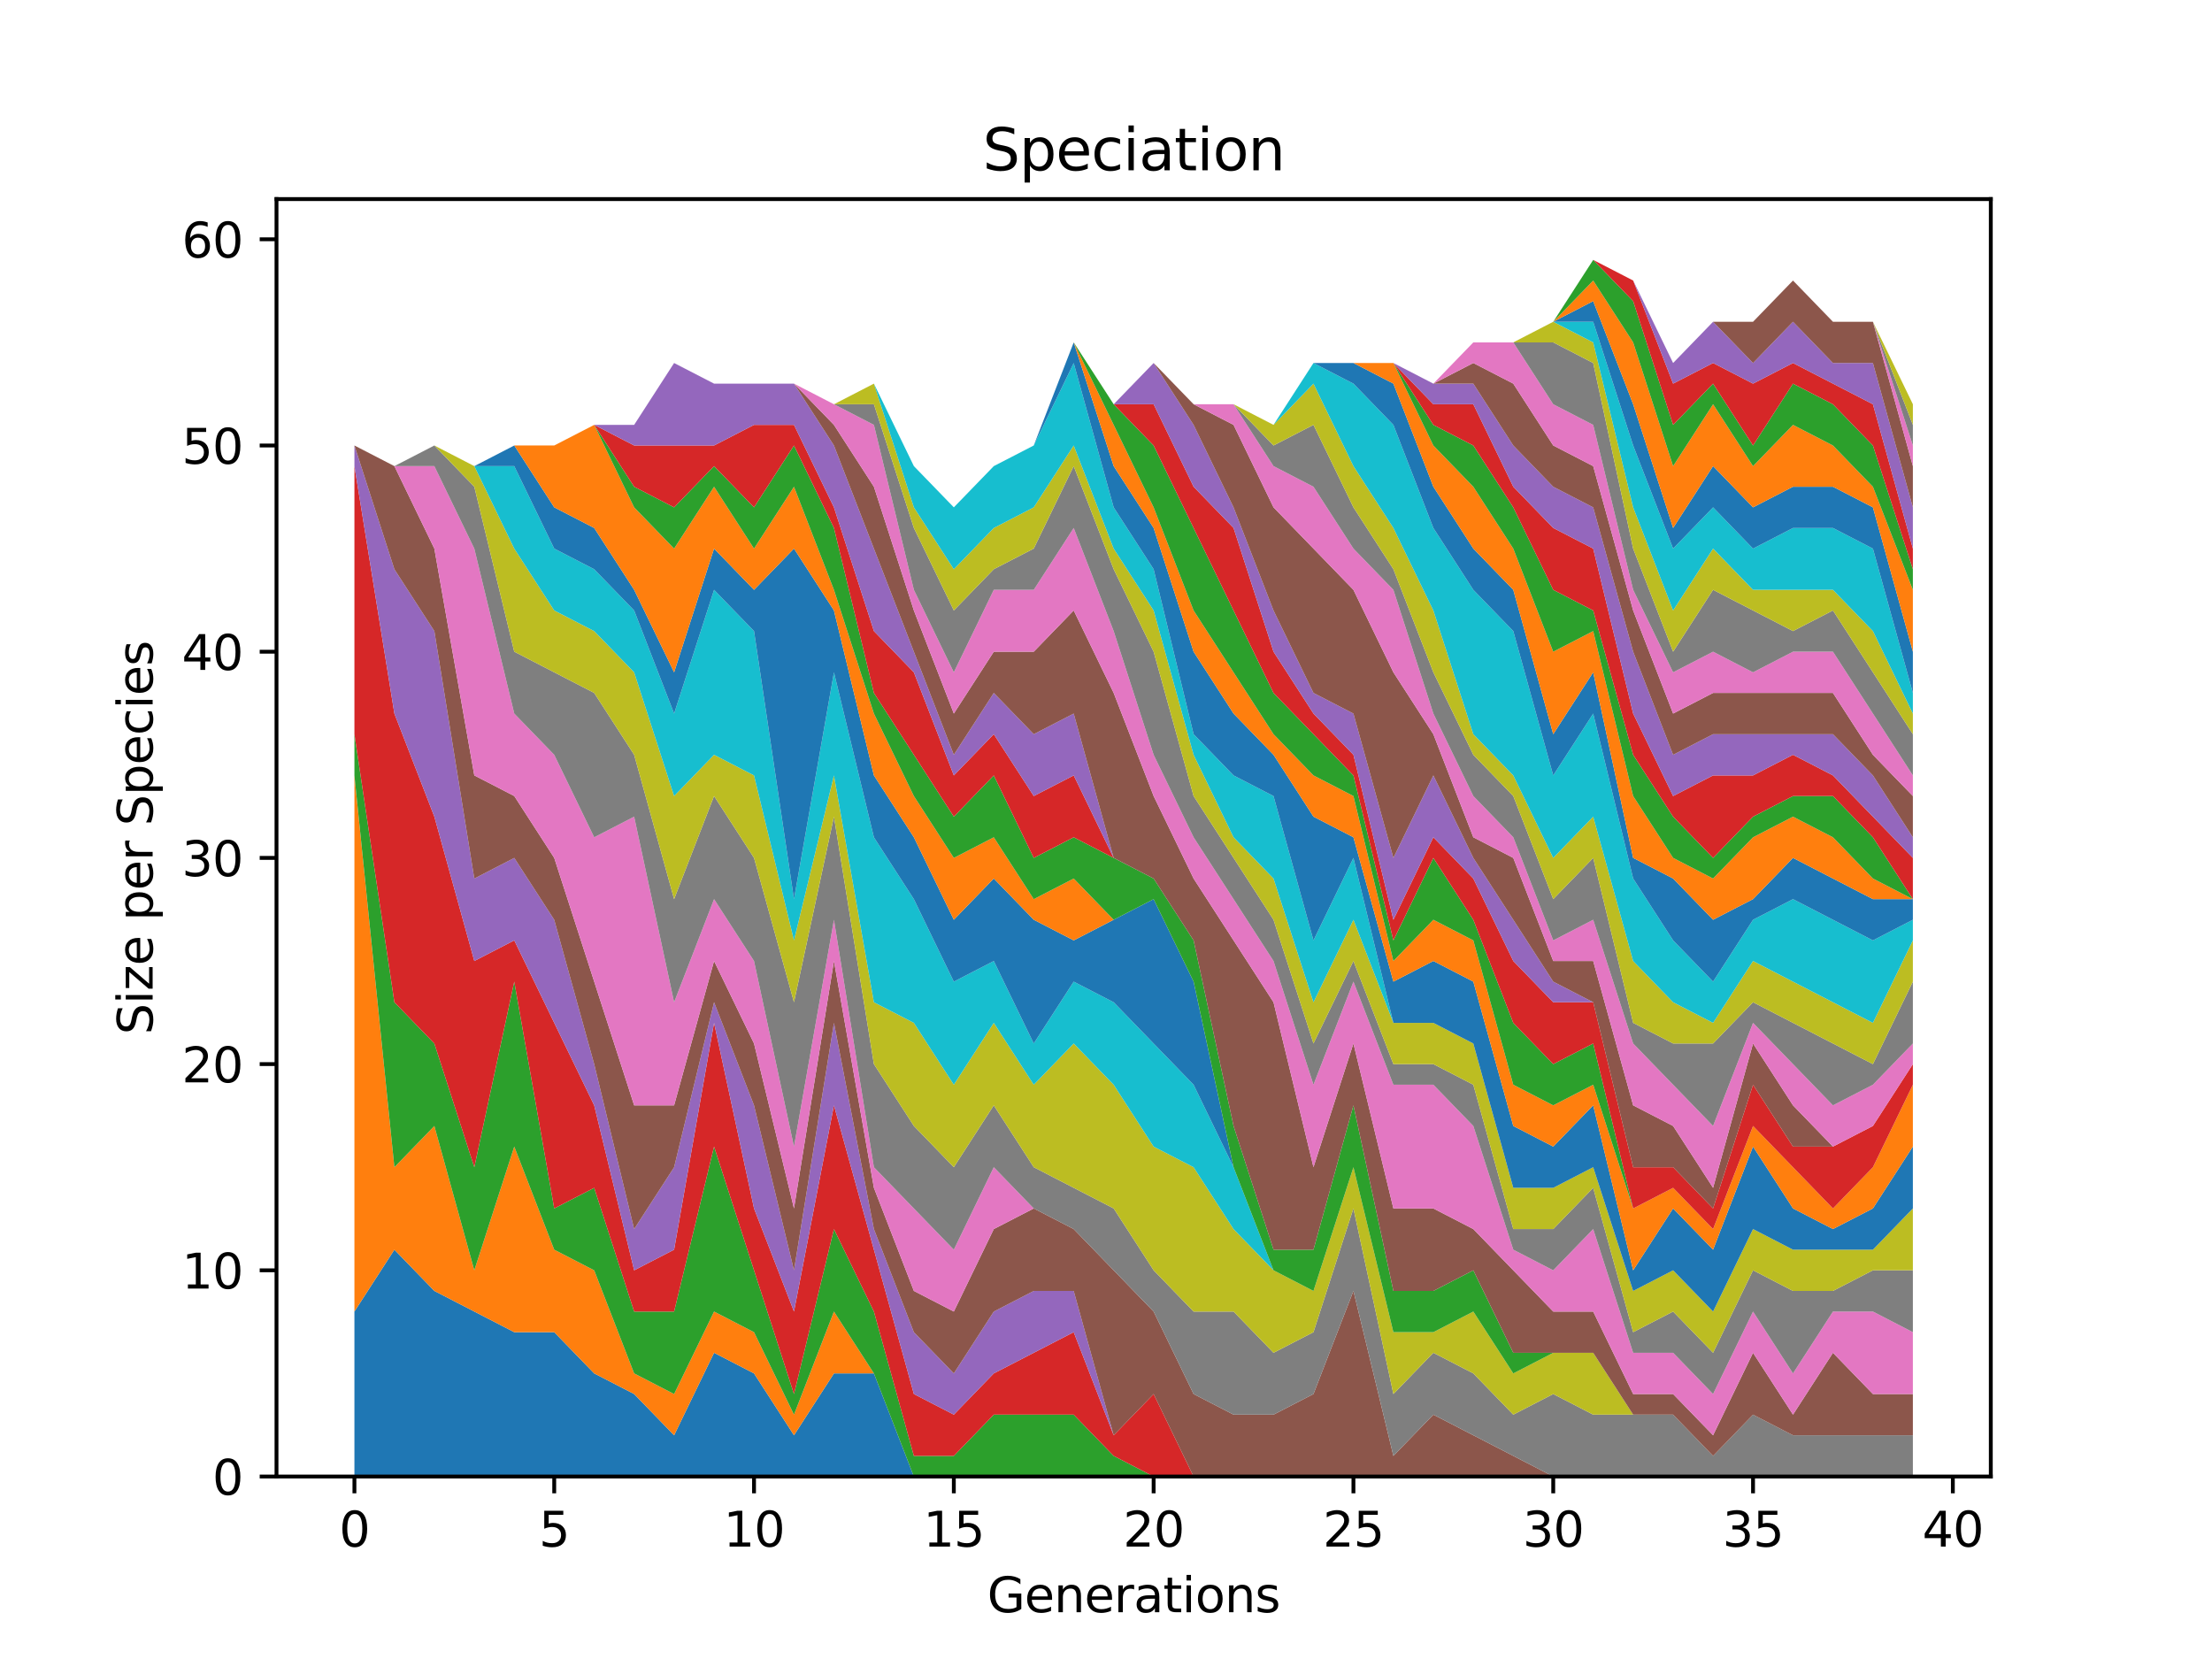 <?xml version="1.0" encoding="utf-8" standalone="no"?>
<!DOCTYPE svg PUBLIC "-//W3C//DTD SVG 1.1//EN"
  "http://www.w3.org/Graphics/SVG/1.1/DTD/svg11.dtd">
<svg xmlns:xlink="http://www.w3.org/1999/xlink" width="460.8pt" height="345.6pt" viewBox="0 0 460.8 345.6" xmlns="http://www.w3.org/2000/svg" version="1.1">
 <defs>
  <style type="text/css">*{stroke-linejoin: round; stroke-linecap: butt}</style>
 </defs>
 <g id="figure_1">
  <g id="patch_1">
   <path d="M 0 345.6 
L 460.8 345.6 
L 460.8 0 
L 0 0 
z
" style="fill: #ffffff"/>
  </g>
  <g id="axes_1">
   <g id="patch_2">
    <path d="M 57.6 307.584 
L 414.72 307.584 
L 414.72 41.472 
L 57.6 41.472 
z
" style="fill: #ffffff"/>
   </g>
   <g id="PolyCollection_1">
    <path d="M 73.833 273.219 
L 73.833 307.584 
L 82.157 307.584 
L 90.482 307.584 
L 98.806 307.584 
L 107.131 307.584 
L 115.455 307.584 
L 123.78 307.584 
L 132.104 307.584 
L 140.429 307.584 
L 148.753 307.584 
L 157.077 307.584 
L 165.402 307.584 
L 173.726 307.584 
L 182.051 307.584 
L 190.375 307.584 
L 198.7 307.584 
L 207.024 307.584 
L 215.349 307.584 
L 223.673 307.584 
L 231.998 307.584 
L 240.322 307.584 
L 248.647 307.584 
L 256.971 307.584 
L 265.296 307.584 
L 273.62 307.584 
L 281.945 307.584 
L 290.269 307.584 
L 298.594 307.584 
L 306.918 307.584 
L 315.243 307.584 
L 323.567 307.584 
L 331.891 307.584 
L 340.216 307.584 
L 348.54 307.584 
L 356.865 307.584 
L 365.189 307.584 
L 373.514 307.584 
L 381.838 307.584 
L 390.163 307.584 
L 398.487 307.584 
L 398.487 307.584 
L 398.487 307.584 
L 390.163 307.584 
L 381.838 307.584 
L 373.514 307.584 
L 365.189 307.584 
L 356.865 307.584 
L 348.54 307.584 
L 340.216 307.584 
L 331.891 307.584 
L 323.567 307.584 
L 315.243 307.584 
L 306.918 307.584 
L 298.594 307.584 
L 290.269 307.584 
L 281.945 307.584 
L 273.62 307.584 
L 265.296 307.584 
L 256.971 307.584 
L 248.647 307.584 
L 240.322 307.584 
L 231.998 307.584 
L 223.673 307.584 
L 215.349 307.584 
L 207.024 307.584 
L 198.7 307.584 
L 190.375 307.584 
L 182.051 286.106 
L 173.726 286.106 
L 165.402 298.993 
L 157.077 286.106 
L 148.753 281.81 
L 140.429 298.993 
L 132.104 290.402 
L 123.78 286.106 
L 115.455 277.515 
L 107.131 277.515 
L 98.806 273.219 
L 90.482 268.924 
L 82.157 260.332 
L 73.833 273.219 
z
" clip-path="url(#p4cb0119476)" style="fill: #1f77b4"/>
   </g>
   <g id="PolyCollection_2">
    <path d="M 73.833 161.534 
L 73.833 273.219 
L 82.157 260.332 
L 90.482 268.924 
L 98.806 273.219 
L 107.131 277.515 
L 115.455 277.515 
L 123.78 286.106 
L 132.104 290.402 
L 140.429 298.993 
L 148.753 281.81 
L 157.077 286.106 
L 165.402 298.993 
L 173.726 286.106 
L 182.051 286.106 
L 190.375 307.584 
L 198.7 307.584 
L 207.024 307.584 
L 215.349 307.584 
L 223.673 307.584 
L 231.998 307.584 
L 240.322 307.584 
L 248.647 307.584 
L 256.971 307.584 
L 265.296 307.584 
L 273.62 307.584 
L 281.945 307.584 
L 290.269 307.584 
L 298.594 307.584 
L 306.918 307.584 
L 315.243 307.584 
L 323.567 307.584 
L 331.891 307.584 
L 340.216 307.584 
L 348.54 307.584 
L 356.865 307.584 
L 365.189 307.584 
L 373.514 307.584 
L 381.838 307.584 
L 390.163 307.584 
L 398.487 307.584 
L 398.487 307.584 
L 398.487 307.584 
L 390.163 307.584 
L 381.838 307.584 
L 373.514 307.584 
L 365.189 307.584 
L 356.865 307.584 
L 348.54 307.584 
L 340.216 307.584 
L 331.891 307.584 
L 323.567 307.584 
L 315.243 307.584 
L 306.918 307.584 
L 298.594 307.584 
L 290.269 307.584 
L 281.945 307.584 
L 273.62 307.584 
L 265.296 307.584 
L 256.971 307.584 
L 248.647 307.584 
L 240.322 307.584 
L 231.998 307.584 
L 223.673 307.584 
L 215.349 307.584 
L 207.024 307.584 
L 198.7 307.584 
L 190.375 307.584 
L 182.051 286.106 
L 173.726 273.219 
L 165.402 294.697 
L 157.077 277.515 
L 148.753 273.219 
L 140.429 290.402 
L 132.104 286.106 
L 123.78 264.628 
L 115.455 260.332 
L 107.131 238.855 
L 98.806 264.628 
L 90.482 234.559 
L 82.157 243.15 
L 73.833 161.534 
z
" clip-path="url(#p4cb0119476)" style="fill: #ff7f0e"/>
   </g>
   <g id="PolyCollection_3">
    <path d="M 73.833 152.943 
L 73.833 161.534 
L 82.157 243.15 
L 90.482 234.559 
L 98.806 264.628 
L 107.131 238.855 
L 115.455 260.332 
L 123.78 264.628 
L 132.104 286.106 
L 140.429 290.402 
L 148.753 273.219 
L 157.077 277.515 
L 165.402 294.697 
L 173.726 273.219 
L 182.051 286.106 
L 190.375 307.584 
L 198.7 307.584 
L 207.024 307.584 
L 215.349 307.584 
L 223.673 307.584 
L 231.998 307.584 
L 240.322 307.584 
L 248.647 307.584 
L 256.971 307.584 
L 265.296 307.584 
L 273.62 307.584 
L 281.945 307.584 
L 290.269 307.584 
L 298.594 307.584 
L 306.918 307.584 
L 315.243 307.584 
L 323.567 307.584 
L 331.891 307.584 
L 340.216 307.584 
L 348.54 307.584 
L 356.865 307.584 
L 365.189 307.584 
L 373.514 307.584 
L 381.838 307.584 
L 390.163 307.584 
L 398.487 307.584 
L 398.487 307.584 
L 398.487 307.584 
L 390.163 307.584 
L 381.838 307.584 
L 373.514 307.584 
L 365.189 307.584 
L 356.865 307.584 
L 348.54 307.584 
L 340.216 307.584 
L 331.891 307.584 
L 323.567 307.584 
L 315.243 307.584 
L 306.918 307.584 
L 298.594 307.584 
L 290.269 307.584 
L 281.945 307.584 
L 273.62 307.584 
L 265.296 307.584 
L 256.971 307.584 
L 248.647 307.584 
L 240.322 307.584 
L 231.998 303.288 
L 223.673 294.697 
L 215.349 294.697 
L 207.024 294.697 
L 198.7 303.288 
L 190.375 303.288 
L 182.051 273.219 
L 173.726 256.037 
L 165.402 290.402 
L 157.077 264.628 
L 148.753 238.855 
L 140.429 273.219 
L 132.104 273.219 
L 123.78 247.446 
L 115.455 251.741 
L 107.131 204.49 
L 98.806 243.15 
L 90.482 217.377 
L 82.157 208.785 
L 73.833 152.943 
z
" clip-path="url(#p4cb0119476)" style="fill: #2ca02c"/>
   </g>
   <g id="PolyCollection_4">
    <path d="M 73.833 97.1 
L 73.833 152.943 
L 82.157 208.785 
L 90.482 217.377 
L 98.806 243.15 
L 107.131 204.49 
L 115.455 251.741 
L 123.78 247.446 
L 132.104 273.219 
L 140.429 273.219 
L 148.753 238.855 
L 157.077 264.628 
L 165.402 290.402 
L 173.726 256.037 
L 182.051 273.219 
L 190.375 303.288 
L 198.7 303.288 
L 207.024 294.697 
L 215.349 294.697 
L 223.673 294.697 
L 231.998 303.288 
L 240.322 307.584 
L 248.647 307.584 
L 256.971 307.584 
L 265.296 307.584 
L 273.62 307.584 
L 281.945 307.584 
L 290.269 307.584 
L 298.594 307.584 
L 306.918 307.584 
L 315.243 307.584 
L 323.567 307.584 
L 331.891 307.584 
L 340.216 307.584 
L 348.54 307.584 
L 356.865 307.584 
L 365.189 307.584 
L 373.514 307.584 
L 381.838 307.584 
L 390.163 307.584 
L 398.487 307.584 
L 398.487 307.584 
L 398.487 307.584 
L 390.163 307.584 
L 381.838 307.584 
L 373.514 307.584 
L 365.189 307.584 
L 356.865 307.584 
L 348.54 307.584 
L 340.216 307.584 
L 331.891 307.584 
L 323.567 307.584 
L 315.243 307.584 
L 306.918 307.584 
L 298.594 307.584 
L 290.269 307.584 
L 281.945 307.584 
L 273.62 307.584 
L 265.296 307.584 
L 256.971 307.584 
L 248.647 307.584 
L 240.322 290.402 
L 231.998 298.993 
L 223.673 277.515 
L 215.349 281.81 
L 207.024 286.106 
L 198.7 294.697 
L 190.375 290.402 
L 182.051 260.332 
L 173.726 230.263 
L 165.402 273.219 
L 157.077 251.741 
L 148.753 213.081 
L 140.429 260.332 
L 132.104 264.628 
L 123.78 230.263 
L 115.455 213.081 
L 107.131 195.899 
L 98.806 200.194 
L 90.482 170.125 
L 82.157 148.647 
L 73.833 97.1 
z
" clip-path="url(#p4cb0119476)" style="fill: #d62728"/>
   </g>
   <g id="PolyCollection_5">
    <path d="M 73.833 92.804 
L 73.833 97.1 
L 82.157 148.647 
L 90.482 170.125 
L 98.806 200.194 
L 107.131 195.899 
L 115.455 213.081 
L 123.78 230.263 
L 132.104 264.628 
L 140.429 260.332 
L 148.753 213.081 
L 157.077 251.741 
L 165.402 273.219 
L 173.726 230.263 
L 182.051 260.332 
L 190.375 290.402 
L 198.7 294.697 
L 207.024 286.106 
L 215.349 281.81 
L 223.673 277.515 
L 231.998 298.993 
L 240.322 290.402 
L 248.647 307.584 
L 256.971 307.584 
L 265.296 307.584 
L 273.62 307.584 
L 281.945 307.584 
L 290.269 307.584 
L 298.594 307.584 
L 306.918 307.584 
L 315.243 307.584 
L 323.567 307.584 
L 331.891 307.584 
L 340.216 307.584 
L 348.54 307.584 
L 356.865 307.584 
L 365.189 307.584 
L 373.514 307.584 
L 381.838 307.584 
L 390.163 307.584 
L 398.487 307.584 
L 398.487 307.584 
L 398.487 307.584 
L 390.163 307.584 
L 381.838 307.584 
L 373.514 307.584 
L 365.189 307.584 
L 356.865 307.584 
L 348.54 307.584 
L 340.216 307.584 
L 331.891 307.584 
L 323.567 307.584 
L 315.243 307.584 
L 306.918 307.584 
L 298.594 307.584 
L 290.269 307.584 
L 281.945 307.584 
L 273.62 307.584 
L 265.296 307.584 
L 256.971 307.584 
L 248.647 307.584 
L 240.322 290.402 
L 231.998 298.993 
L 223.673 268.924 
L 215.349 268.924 
L 207.024 273.219 
L 198.7 286.106 
L 190.375 277.515 
L 182.051 256.037 
L 173.726 213.081 
L 165.402 264.628 
L 157.077 230.263 
L 148.753 208.785 
L 140.429 243.15 
L 132.104 256.037 
L 123.78 221.672 
L 115.455 191.603 
L 107.131 178.716 
L 98.806 183.012 
L 90.482 131.465 
L 82.157 118.578 
L 73.833 92.804 
z
" clip-path="url(#p4cb0119476)" style="fill: #9467bd"/>
   </g>
   <g id="PolyCollection_6">
    <path d="M 73.833 92.804 
L 73.833 92.804 
L 82.157 118.578 
L 90.482 131.465 
L 98.806 183.012 
L 107.131 178.716 
L 115.455 191.603 
L 123.78 221.672 
L 132.104 256.037 
L 140.429 243.15 
L 148.753 208.785 
L 157.077 230.263 
L 165.402 264.628 
L 173.726 213.081 
L 182.051 256.037 
L 190.375 277.515 
L 198.7 286.106 
L 207.024 273.219 
L 215.349 268.924 
L 223.673 268.924 
L 231.998 298.993 
L 240.322 290.402 
L 248.647 307.584 
L 256.971 307.584 
L 265.296 307.584 
L 273.62 307.584 
L 281.945 307.584 
L 290.269 307.584 
L 298.594 307.584 
L 306.918 307.584 
L 315.243 307.584 
L 323.567 307.584 
L 331.891 307.584 
L 340.216 307.584 
L 348.54 307.584 
L 356.865 307.584 
L 365.189 307.584 
L 373.514 307.584 
L 381.838 307.584 
L 390.163 307.584 
L 398.487 307.584 
L 398.487 307.584 
L 398.487 307.584 
L 390.163 307.584 
L 381.838 307.584 
L 373.514 307.584 
L 365.189 307.584 
L 356.865 307.584 
L 348.54 307.584 
L 340.216 307.584 
L 331.891 307.584 
L 323.567 307.584 
L 315.243 303.288 
L 306.918 298.993 
L 298.594 294.697 
L 290.269 303.288 
L 281.945 268.924 
L 273.62 290.402 
L 265.296 294.697 
L 256.971 294.697 
L 248.647 290.402 
L 240.322 273.219 
L 231.998 264.628 
L 223.673 256.037 
L 215.349 251.741 
L 207.024 256.037 
L 198.7 273.219 
L 190.375 268.924 
L 182.051 247.446 
L 173.726 200.194 
L 165.402 251.741 
L 157.077 217.377 
L 148.753 200.194 
L 140.429 230.263 
L 132.104 230.263 
L 123.78 204.49 
L 115.455 178.716 
L 107.131 165.829 
L 98.806 161.534 
L 90.482 114.282 
L 82.157 97.1 
L 73.833 92.804 
z
" clip-path="url(#p4cb0119476)" style="fill: #8c564b"/>
   </g>
   <g id="PolyCollection_7">
    <path d="M 73.833 92.804 
L 73.833 92.804 
L 82.157 97.1 
L 90.482 114.282 
L 98.806 161.534 
L 107.131 165.829 
L 115.455 178.716 
L 123.78 204.49 
L 132.104 230.263 
L 140.429 230.263 
L 148.753 200.194 
L 157.077 217.377 
L 165.402 251.741 
L 173.726 200.194 
L 182.051 247.446 
L 190.375 268.924 
L 198.7 273.219 
L 207.024 256.037 
L 215.349 251.741 
L 223.673 256.037 
L 231.998 264.628 
L 240.322 273.219 
L 248.647 290.402 
L 256.971 294.697 
L 265.296 294.697 
L 273.62 290.402 
L 281.945 268.924 
L 290.269 303.288 
L 298.594 294.697 
L 306.918 298.993 
L 315.243 303.288 
L 323.567 307.584 
L 331.891 307.584 
L 340.216 307.584 
L 348.54 307.584 
L 356.865 307.584 
L 365.189 307.584 
L 373.514 307.584 
L 381.838 307.584 
L 390.163 307.584 
L 398.487 307.584 
L 398.487 307.584 
L 398.487 307.584 
L 390.163 307.584 
L 381.838 307.584 
L 373.514 307.584 
L 365.189 307.584 
L 356.865 307.584 
L 348.54 307.584 
L 340.216 307.584 
L 331.891 307.584 
L 323.567 307.584 
L 315.243 303.288 
L 306.918 298.993 
L 298.594 294.697 
L 290.269 303.288 
L 281.945 268.924 
L 273.62 290.402 
L 265.296 294.697 
L 256.971 294.697 
L 248.647 290.402 
L 240.322 273.219 
L 231.998 264.628 
L 223.673 256.037 
L 215.349 251.741 
L 207.024 243.15 
L 198.7 260.332 
L 190.375 251.741 
L 182.051 243.15 
L 173.726 191.603 
L 165.402 238.855 
L 157.077 200.194 
L 148.753 187.307 
L 140.429 208.785 
L 132.104 170.125 
L 123.78 174.421 
L 115.455 157.238 
L 107.131 148.647 
L 98.806 114.282 
L 90.482 97.1 
L 82.157 97.1 
L 73.833 92.804 
z
" clip-path="url(#p4cb0119476)" style="fill: #e377c2"/>
   </g>
   <g id="PolyCollection_8">
    <path d="M 73.833 92.804 
L 73.833 92.804 
L 82.157 97.1 
L 90.482 97.1 
L 98.806 114.282 
L 107.131 148.647 
L 115.455 157.238 
L 123.78 174.421 
L 132.104 170.125 
L 140.429 208.785 
L 148.753 187.307 
L 157.077 200.194 
L 165.402 238.855 
L 173.726 191.603 
L 182.051 243.15 
L 190.375 251.741 
L 198.7 260.332 
L 207.024 243.15 
L 215.349 251.741 
L 223.673 256.037 
L 231.998 264.628 
L 240.322 273.219 
L 248.647 290.402 
L 256.971 294.697 
L 265.296 294.697 
L 273.62 290.402 
L 281.945 268.924 
L 290.269 303.288 
L 298.594 294.697 
L 306.918 298.993 
L 315.243 303.288 
L 323.567 307.584 
L 331.891 307.584 
L 340.216 307.584 
L 348.54 307.584 
L 356.865 307.584 
L 365.189 307.584 
L 373.514 307.584 
L 381.838 307.584 
L 390.163 307.584 
L 398.487 307.584 
L 398.487 298.993 
L 398.487 298.993 
L 390.163 298.993 
L 381.838 298.993 
L 373.514 298.993 
L 365.189 294.697 
L 356.865 303.288 
L 348.54 294.697 
L 340.216 294.697 
L 331.891 294.697 
L 323.567 290.402 
L 315.243 294.697 
L 306.918 286.106 
L 298.594 281.81 
L 290.269 290.402 
L 281.945 251.741 
L 273.62 277.515 
L 265.296 281.81 
L 256.971 273.219 
L 248.647 273.219 
L 240.322 264.628 
L 231.998 251.741 
L 223.673 247.446 
L 215.349 243.15 
L 207.024 230.263 
L 198.7 243.15 
L 190.375 234.559 
L 182.051 221.672 
L 173.726 170.125 
L 165.402 208.785 
L 157.077 178.716 
L 148.753 165.829 
L 140.429 187.307 
L 132.104 157.238 
L 123.78 144.351 
L 115.455 140.056 
L 107.131 135.76 
L 98.806 101.396 
L 90.482 92.804 
L 82.157 97.1 
L 73.833 92.804 
z
" clip-path="url(#p4cb0119476)" style="fill: #7f7f7f"/>
   </g>
   <g id="PolyCollection_9">
    <path d="M 73.833 92.804 
L 73.833 92.804 
L 82.157 97.1 
L 90.482 92.804 
L 98.806 101.396 
L 107.131 135.76 
L 115.455 140.056 
L 123.78 144.351 
L 132.104 157.238 
L 140.429 187.307 
L 148.753 165.829 
L 157.077 178.716 
L 165.402 208.785 
L 173.726 170.125 
L 182.051 221.672 
L 190.375 234.559 
L 198.7 243.15 
L 207.024 230.263 
L 215.349 243.15 
L 223.673 247.446 
L 231.998 251.741 
L 240.322 264.628 
L 248.647 273.219 
L 256.971 273.219 
L 265.296 281.81 
L 273.62 277.515 
L 281.945 251.741 
L 290.269 290.402 
L 298.594 281.81 
L 306.918 286.106 
L 315.243 294.697 
L 323.567 290.402 
L 331.891 294.697 
L 340.216 294.697 
L 348.54 294.697 
L 356.865 303.288 
L 365.189 294.697 
L 373.514 298.993 
L 381.838 298.993 
L 390.163 298.993 
L 398.487 298.993 
L 398.487 298.993 
L 398.487 298.993 
L 390.163 298.993 
L 381.838 298.993 
L 373.514 298.993 
L 365.189 294.697 
L 356.865 303.288 
L 348.54 294.697 
L 340.216 294.697 
L 331.891 281.81 
L 323.567 281.81 
L 315.243 286.106 
L 306.918 273.219 
L 298.594 277.515 
L 290.269 277.515 
L 281.945 243.15 
L 273.62 268.924 
L 265.296 264.628 
L 256.971 256.037 
L 248.647 243.15 
L 240.322 238.855 
L 231.998 225.968 
L 223.673 217.377 
L 215.349 225.968 
L 207.024 213.081 
L 198.7 225.968 
L 190.375 213.081 
L 182.051 208.785 
L 173.726 161.534 
L 165.402 195.899 
L 157.077 161.534 
L 148.753 157.238 
L 140.429 165.829 
L 132.104 140.056 
L 123.78 131.465 
L 115.455 127.169 
L 107.131 114.282 
L 98.806 97.1 
L 90.482 92.804 
L 82.157 97.1 
L 73.833 92.804 
z
" clip-path="url(#p4cb0119476)" style="fill: #bcbd22"/>
   </g>
   <g id="PolyCollection_10">
    <path d="M 73.833 92.804 
L 73.833 92.804 
L 82.157 97.1 
L 90.482 92.804 
L 98.806 97.1 
L 107.131 114.282 
L 115.455 127.169 
L 123.78 131.465 
L 132.104 140.056 
L 140.429 165.829 
L 148.753 157.238 
L 157.077 161.534 
L 165.402 195.899 
L 173.726 161.534 
L 182.051 208.785 
L 190.375 213.081 
L 198.7 225.968 
L 207.024 213.081 
L 215.349 225.968 
L 223.673 217.377 
L 231.998 225.968 
L 240.322 238.855 
L 248.647 243.15 
L 256.971 256.037 
L 265.296 264.628 
L 273.62 268.924 
L 281.945 243.15 
L 290.269 277.515 
L 298.594 277.515 
L 306.918 273.219 
L 315.243 286.106 
L 323.567 281.81 
L 331.891 281.81 
L 340.216 294.697 
L 348.54 294.697 
L 356.865 303.288 
L 365.189 294.697 
L 373.514 298.993 
L 381.838 298.993 
L 390.163 298.993 
L 398.487 298.993 
L 398.487 298.993 
L 398.487 298.993 
L 390.163 298.993 
L 381.838 298.993 
L 373.514 298.993 
L 365.189 294.697 
L 356.865 303.288 
L 348.54 294.697 
L 340.216 294.697 
L 331.891 281.81 
L 323.567 281.81 
L 315.243 286.106 
L 306.918 273.219 
L 298.594 277.515 
L 290.269 277.515 
L 281.945 243.15 
L 273.62 268.924 
L 265.296 264.628 
L 256.971 243.15 
L 248.647 225.968 
L 240.322 217.377 
L 231.998 208.785 
L 223.673 204.49 
L 215.349 217.377 
L 207.024 200.194 
L 198.7 204.49 
L 190.375 187.307 
L 182.051 174.421 
L 173.726 140.056 
L 165.402 187.307 
L 157.077 131.465 
L 148.753 122.873 
L 140.429 148.647 
L 132.104 127.169 
L 123.78 118.578 
L 115.455 114.282 
L 107.131 97.1 
L 98.806 97.1 
L 90.482 92.804 
L 82.157 97.1 
L 73.833 92.804 
z
" clip-path="url(#p4cb0119476)" style="fill: #17becf"/>
   </g>
   <g id="PolyCollection_11">
    <path d="M 73.833 92.804 
L 73.833 92.804 
L 82.157 97.1 
L 90.482 92.804 
L 98.806 97.1 
L 107.131 97.1 
L 115.455 114.282 
L 123.78 118.578 
L 132.104 127.169 
L 140.429 148.647 
L 148.753 122.873 
L 157.077 131.465 
L 165.402 187.307 
L 173.726 140.056 
L 182.051 174.421 
L 190.375 187.307 
L 198.7 204.49 
L 207.024 200.194 
L 215.349 217.377 
L 223.673 204.49 
L 231.998 208.785 
L 240.322 217.377 
L 248.647 225.968 
L 256.971 243.15 
L 265.296 264.628 
L 273.62 268.924 
L 281.945 243.15 
L 290.269 277.515 
L 298.594 277.515 
L 306.918 273.219 
L 315.243 286.106 
L 323.567 281.81 
L 331.891 281.81 
L 340.216 294.697 
L 348.54 294.697 
L 356.865 303.288 
L 365.189 294.697 
L 373.514 298.993 
L 381.838 298.993 
L 390.163 298.993 
L 398.487 298.993 
L 398.487 298.993 
L 398.487 298.993 
L 390.163 298.993 
L 381.838 298.993 
L 373.514 298.993 
L 365.189 294.697 
L 356.865 303.288 
L 348.54 294.697 
L 340.216 294.697 
L 331.891 281.81 
L 323.567 281.81 
L 315.243 286.106 
L 306.918 273.219 
L 298.594 277.515 
L 290.269 277.515 
L 281.945 243.15 
L 273.62 268.924 
L 265.296 264.628 
L 256.971 243.15 
L 248.647 204.49 
L 240.322 187.307 
L 231.998 191.603 
L 223.673 195.899 
L 215.349 191.603 
L 207.024 183.012 
L 198.7 191.603 
L 190.375 174.421 
L 182.051 161.534 
L 173.726 127.169 
L 165.402 114.282 
L 157.077 122.873 
L 148.753 114.282 
L 140.429 140.056 
L 132.104 122.873 
L 123.78 109.987 
L 115.455 105.691 
L 107.131 92.804 
L 98.806 97.1 
L 90.482 92.804 
L 82.157 97.1 
L 73.833 92.804 
z
" clip-path="url(#p4cb0119476)" style="fill: #1f77b4"/>
   </g>
   <g id="PolyCollection_12">
    <path d="M 73.833 92.804 
L 73.833 92.804 
L 82.157 97.1 
L 90.482 92.804 
L 98.806 97.1 
L 107.131 92.804 
L 115.455 105.691 
L 123.78 109.987 
L 132.104 122.873 
L 140.429 140.056 
L 148.753 114.282 
L 157.077 122.873 
L 165.402 114.282 
L 173.726 127.169 
L 182.051 161.534 
L 190.375 174.421 
L 198.7 191.603 
L 207.024 183.012 
L 215.349 191.603 
L 223.673 195.899 
L 231.998 191.603 
L 240.322 187.307 
L 248.647 204.49 
L 256.971 243.15 
L 265.296 264.628 
L 273.62 268.924 
L 281.945 243.15 
L 290.269 277.515 
L 298.594 277.515 
L 306.918 273.219 
L 315.243 286.106 
L 323.567 281.81 
L 331.891 281.81 
L 340.216 294.697 
L 348.54 294.697 
L 356.865 303.288 
L 365.189 294.697 
L 373.514 298.993 
L 381.838 298.993 
L 390.163 298.993 
L 398.487 298.993 
L 398.487 298.993 
L 398.487 298.993 
L 390.163 298.993 
L 381.838 298.993 
L 373.514 298.993 
L 365.189 294.697 
L 356.865 303.288 
L 348.54 294.697 
L 340.216 294.697 
L 331.891 281.81 
L 323.567 281.81 
L 315.243 286.106 
L 306.918 273.219 
L 298.594 277.515 
L 290.269 277.515 
L 281.945 243.15 
L 273.62 268.924 
L 265.296 264.628 
L 256.971 243.15 
L 248.647 204.49 
L 240.322 187.307 
L 231.998 191.603 
L 223.673 183.012 
L 215.349 187.307 
L 207.024 174.421 
L 198.7 178.716 
L 190.375 165.829 
L 182.051 148.647 
L 173.726 122.873 
L 165.402 101.396 
L 157.077 114.282 
L 148.753 101.396 
L 140.429 114.282 
L 132.104 105.691 
L 123.78 88.509 
L 115.455 92.804 
L 107.131 92.804 
L 98.806 97.1 
L 90.482 92.804 
L 82.157 97.1 
L 73.833 92.804 
z
" clip-path="url(#p4cb0119476)" style="fill: #ff7f0e"/>
   </g>
   <g id="PolyCollection_13">
    <path d="M 73.833 92.804 
L 73.833 92.804 
L 82.157 97.1 
L 90.482 92.804 
L 98.806 97.1 
L 107.131 92.804 
L 115.455 92.804 
L 123.78 88.509 
L 132.104 105.691 
L 140.429 114.282 
L 148.753 101.396 
L 157.077 114.282 
L 165.402 101.396 
L 173.726 122.873 
L 182.051 148.647 
L 190.375 165.829 
L 198.7 178.716 
L 207.024 174.421 
L 215.349 187.307 
L 223.673 183.012 
L 231.998 191.603 
L 240.322 187.307 
L 248.647 204.49 
L 256.971 243.15 
L 265.296 264.628 
L 273.62 268.924 
L 281.945 243.15 
L 290.269 277.515 
L 298.594 277.515 
L 306.918 273.219 
L 315.243 286.106 
L 323.567 281.81 
L 331.891 281.81 
L 340.216 294.697 
L 348.54 294.697 
L 356.865 303.288 
L 365.189 294.697 
L 373.514 298.993 
L 381.838 298.993 
L 390.163 298.993 
L 398.487 298.993 
L 398.487 298.993 
L 398.487 298.993 
L 390.163 298.993 
L 381.838 298.993 
L 373.514 298.993 
L 365.189 294.697 
L 356.865 303.288 
L 348.54 294.697 
L 340.216 294.697 
L 331.891 281.81 
L 323.567 281.81 
L 315.243 281.81 
L 306.918 264.628 
L 298.594 268.924 
L 290.269 268.924 
L 281.945 230.263 
L 273.62 260.332 
L 265.296 260.332 
L 256.971 234.559 
L 248.647 195.899 
L 240.322 183.012 
L 231.998 178.716 
L 223.673 174.421 
L 215.349 178.716 
L 207.024 161.534 
L 198.7 170.125 
L 190.375 157.238 
L 182.051 144.351 
L 173.726 109.987 
L 165.402 92.804 
L 157.077 105.691 
L 148.753 97.1 
L 140.429 105.691 
L 132.104 101.396 
L 123.78 88.509 
L 115.455 92.804 
L 107.131 92.804 
L 98.806 97.1 
L 90.482 92.804 
L 82.157 97.1 
L 73.833 92.804 
z
" clip-path="url(#p4cb0119476)" style="fill: #2ca02c"/>
   </g>
   <g id="PolyCollection_14">
    <path d="M 73.833 92.804 
L 73.833 92.804 
L 82.157 97.1 
L 90.482 92.804 
L 98.806 97.1 
L 107.131 92.804 
L 115.455 92.804 
L 123.78 88.509 
L 132.104 101.396 
L 140.429 105.691 
L 148.753 97.1 
L 157.077 105.691 
L 165.402 92.804 
L 173.726 109.987 
L 182.051 144.351 
L 190.375 157.238 
L 198.7 170.125 
L 207.024 161.534 
L 215.349 178.716 
L 223.673 174.421 
L 231.998 178.716 
L 240.322 183.012 
L 248.647 195.899 
L 256.971 234.559 
L 265.296 260.332 
L 273.62 260.332 
L 281.945 230.263 
L 290.269 268.924 
L 298.594 268.924 
L 306.918 264.628 
L 315.243 281.81 
L 323.567 281.81 
L 331.891 281.81 
L 340.216 294.697 
L 348.54 294.697 
L 356.865 303.288 
L 365.189 294.697 
L 373.514 298.993 
L 381.838 298.993 
L 390.163 298.993 
L 398.487 298.993 
L 398.487 298.993 
L 398.487 298.993 
L 390.163 298.993 
L 381.838 298.993 
L 373.514 298.993 
L 365.189 294.697 
L 356.865 303.288 
L 348.54 294.697 
L 340.216 294.697 
L 331.891 281.81 
L 323.567 281.81 
L 315.243 281.81 
L 306.918 264.628 
L 298.594 268.924 
L 290.269 268.924 
L 281.945 230.263 
L 273.62 260.332 
L 265.296 260.332 
L 256.971 234.559 
L 248.647 195.899 
L 240.322 183.012 
L 231.998 178.716 
L 223.673 161.534 
L 215.349 165.829 
L 207.024 152.943 
L 198.7 161.534 
L 190.375 140.056 
L 182.051 131.465 
L 173.726 105.691 
L 165.402 88.509 
L 157.077 88.509 
L 148.753 92.804 
L 140.429 92.804 
L 132.104 92.804 
L 123.78 88.509 
L 115.455 92.804 
L 107.131 92.804 
L 98.806 97.1 
L 90.482 92.804 
L 82.157 97.1 
L 73.833 92.804 
z
" clip-path="url(#p4cb0119476)" style="fill: #d62728"/>
   </g>
   <g id="PolyCollection_15">
    <path d="M 73.833 92.804 
L 73.833 92.804 
L 82.157 97.1 
L 90.482 92.804 
L 98.806 97.1 
L 107.131 92.804 
L 115.455 92.804 
L 123.78 88.509 
L 132.104 92.804 
L 140.429 92.804 
L 148.753 92.804 
L 157.077 88.509 
L 165.402 88.509 
L 173.726 105.691 
L 182.051 131.465 
L 190.375 140.056 
L 198.7 161.534 
L 207.024 152.943 
L 215.349 165.829 
L 223.673 161.534 
L 231.998 178.716 
L 240.322 183.012 
L 248.647 195.899 
L 256.971 234.559 
L 265.296 260.332 
L 273.62 260.332 
L 281.945 230.263 
L 290.269 268.924 
L 298.594 268.924 
L 306.918 264.628 
L 315.243 281.81 
L 323.567 281.81 
L 331.891 281.81 
L 340.216 294.697 
L 348.54 294.697 
L 356.865 303.288 
L 365.189 294.697 
L 373.514 298.993 
L 381.838 298.993 
L 390.163 298.993 
L 398.487 298.993 
L 398.487 298.993 
L 398.487 298.993 
L 390.163 298.993 
L 381.838 298.993 
L 373.514 298.993 
L 365.189 294.697 
L 356.865 303.288 
L 348.54 294.697 
L 340.216 294.697 
L 331.891 281.81 
L 323.567 281.81 
L 315.243 281.81 
L 306.918 264.628 
L 298.594 268.924 
L 290.269 268.924 
L 281.945 230.263 
L 273.62 260.332 
L 265.296 260.332 
L 256.971 234.559 
L 248.647 195.899 
L 240.322 183.012 
L 231.998 178.716 
L 223.673 148.647 
L 215.349 152.943 
L 207.024 144.351 
L 198.7 157.238 
L 190.375 135.76 
L 182.051 114.282 
L 173.726 92.804 
L 165.402 79.918 
L 157.077 79.918 
L 148.753 79.918 
L 140.429 75.622 
L 132.104 88.509 
L 123.78 88.509 
L 115.455 92.804 
L 107.131 92.804 
L 98.806 97.1 
L 90.482 92.804 
L 82.157 97.1 
L 73.833 92.804 
z
" clip-path="url(#p4cb0119476)" style="fill: #9467bd"/>
   </g>
   <g id="PolyCollection_16">
    <path d="M 73.833 92.804 
L 73.833 92.804 
L 82.157 97.1 
L 90.482 92.804 
L 98.806 97.1 
L 107.131 92.804 
L 115.455 92.804 
L 123.78 88.509 
L 132.104 88.509 
L 140.429 75.622 
L 148.753 79.918 
L 157.077 79.918 
L 165.402 79.918 
L 173.726 92.804 
L 182.051 114.282 
L 190.375 135.76 
L 198.7 157.238 
L 207.024 144.351 
L 215.349 152.943 
L 223.673 148.647 
L 231.998 178.716 
L 240.322 183.012 
L 248.647 195.899 
L 256.971 234.559 
L 265.296 260.332 
L 273.62 260.332 
L 281.945 230.263 
L 290.269 268.924 
L 298.594 268.924 
L 306.918 264.628 
L 315.243 281.81 
L 323.567 281.81 
L 331.891 281.81 
L 340.216 294.697 
L 348.54 294.697 
L 356.865 303.288 
L 365.189 294.697 
L 373.514 298.993 
L 381.838 298.993 
L 390.163 298.993 
L 398.487 298.993 
L 398.487 290.402 
L 398.487 290.402 
L 390.163 290.402 
L 381.838 281.81 
L 373.514 294.697 
L 365.189 281.81 
L 356.865 298.993 
L 348.54 290.402 
L 340.216 290.402 
L 331.891 273.219 
L 323.567 273.219 
L 315.243 264.628 
L 306.918 256.037 
L 298.594 251.741 
L 290.269 251.741 
L 281.945 217.377 
L 273.62 243.15 
L 265.296 208.785 
L 256.971 195.899 
L 248.647 183.012 
L 240.322 165.829 
L 231.998 144.351 
L 223.673 127.169 
L 215.349 135.76 
L 207.024 135.76 
L 198.7 148.647 
L 190.375 127.169 
L 182.051 101.396 
L 173.726 88.509 
L 165.402 79.918 
L 157.077 79.918 
L 148.753 79.918 
L 140.429 75.622 
L 132.104 88.509 
L 123.78 88.509 
L 115.455 92.804 
L 107.131 92.804 
L 98.806 97.1 
L 90.482 92.804 
L 82.157 97.1 
L 73.833 92.804 
z
" clip-path="url(#p4cb0119476)" style="fill: #8c564b"/>
   </g>
   <g id="PolyCollection_17">
    <path d="M 73.833 92.804 
L 73.833 92.804 
L 82.157 97.1 
L 90.482 92.804 
L 98.806 97.1 
L 107.131 92.804 
L 115.455 92.804 
L 123.78 88.509 
L 132.104 88.509 
L 140.429 75.622 
L 148.753 79.918 
L 157.077 79.918 
L 165.402 79.918 
L 173.726 88.509 
L 182.051 101.396 
L 190.375 127.169 
L 198.7 148.647 
L 207.024 135.76 
L 215.349 135.76 
L 223.673 127.169 
L 231.998 144.351 
L 240.322 165.829 
L 248.647 183.012 
L 256.971 195.899 
L 265.296 208.785 
L 273.62 243.15 
L 281.945 217.377 
L 290.269 251.741 
L 298.594 251.741 
L 306.918 256.037 
L 315.243 264.628 
L 323.567 273.219 
L 331.891 273.219 
L 340.216 290.402 
L 348.54 290.402 
L 356.865 298.993 
L 365.189 281.81 
L 373.514 294.697 
L 381.838 281.81 
L 390.163 290.402 
L 398.487 290.402 
L 398.487 277.515 
L 398.487 277.515 
L 390.163 273.219 
L 381.838 273.219 
L 373.514 286.106 
L 365.189 273.219 
L 356.865 290.402 
L 348.54 281.81 
L 340.216 281.81 
L 331.891 256.037 
L 323.567 264.628 
L 315.243 260.332 
L 306.918 234.559 
L 298.594 225.968 
L 290.269 225.968 
L 281.945 204.49 
L 273.62 225.968 
L 265.296 200.194 
L 256.971 187.307 
L 248.647 174.421 
L 240.322 157.238 
L 231.998 131.465 
L 223.673 109.987 
L 215.349 122.873 
L 207.024 122.873 
L 198.7 140.056 
L 190.375 122.873 
L 182.051 88.509 
L 173.726 84.213 
L 165.402 79.918 
L 157.077 79.918 
L 148.753 79.918 
L 140.429 75.622 
L 132.104 88.509 
L 123.78 88.509 
L 115.455 92.804 
L 107.131 92.804 
L 98.806 97.1 
L 90.482 92.804 
L 82.157 97.1 
L 73.833 92.804 
z
" clip-path="url(#p4cb0119476)" style="fill: #e377c2"/>
   </g>
   <g id="PolyCollection_18">
    <path d="M 73.833 92.804 
L 73.833 92.804 
L 82.157 97.1 
L 90.482 92.804 
L 98.806 97.1 
L 107.131 92.804 
L 115.455 92.804 
L 123.78 88.509 
L 132.104 88.509 
L 140.429 75.622 
L 148.753 79.918 
L 157.077 79.918 
L 165.402 79.918 
L 173.726 84.213 
L 182.051 88.509 
L 190.375 122.873 
L 198.7 140.056 
L 207.024 122.873 
L 215.349 122.873 
L 223.673 109.987 
L 231.998 131.465 
L 240.322 157.238 
L 248.647 174.421 
L 256.971 187.307 
L 265.296 200.194 
L 273.62 225.968 
L 281.945 204.49 
L 290.269 225.968 
L 298.594 225.968 
L 306.918 234.559 
L 315.243 260.332 
L 323.567 264.628 
L 331.891 256.037 
L 340.216 281.81 
L 348.54 281.81 
L 356.865 290.402 
L 365.189 273.219 
L 373.514 286.106 
L 381.838 273.219 
L 390.163 273.219 
L 398.487 277.515 
L 398.487 264.628 
L 398.487 264.628 
L 390.163 264.628 
L 381.838 268.924 
L 373.514 268.924 
L 365.189 264.628 
L 356.865 281.81 
L 348.54 273.219 
L 340.216 277.515 
L 331.891 247.446 
L 323.567 256.037 
L 315.243 256.037 
L 306.918 225.968 
L 298.594 221.672 
L 290.269 221.672 
L 281.945 200.194 
L 273.62 217.377 
L 265.296 191.603 
L 256.971 178.716 
L 248.647 165.829 
L 240.322 135.76 
L 231.998 118.578 
L 223.673 97.1 
L 215.349 114.282 
L 207.024 118.578 
L 198.7 127.169 
L 190.375 109.987 
L 182.051 84.213 
L 173.726 84.213 
L 165.402 79.918 
L 157.077 79.918 
L 148.753 79.918 
L 140.429 75.622 
L 132.104 88.509 
L 123.78 88.509 
L 115.455 92.804 
L 107.131 92.804 
L 98.806 97.1 
L 90.482 92.804 
L 82.157 97.1 
L 73.833 92.804 
z
" clip-path="url(#p4cb0119476)" style="fill: #7f7f7f"/>
   </g>
   <g id="PolyCollection_19">
    <path d="M 73.833 92.804 
L 73.833 92.804 
L 82.157 97.1 
L 90.482 92.804 
L 98.806 97.1 
L 107.131 92.804 
L 115.455 92.804 
L 123.78 88.509 
L 132.104 88.509 
L 140.429 75.622 
L 148.753 79.918 
L 157.077 79.918 
L 165.402 79.918 
L 173.726 84.213 
L 182.051 84.213 
L 190.375 109.987 
L 198.7 127.169 
L 207.024 118.578 
L 215.349 114.282 
L 223.673 97.1 
L 231.998 118.578 
L 240.322 135.76 
L 248.647 165.829 
L 256.971 178.716 
L 265.296 191.603 
L 273.62 217.377 
L 281.945 200.194 
L 290.269 221.672 
L 298.594 221.672 
L 306.918 225.968 
L 315.243 256.037 
L 323.567 256.037 
L 331.891 247.446 
L 340.216 277.515 
L 348.54 273.219 
L 356.865 281.81 
L 365.189 264.628 
L 373.514 268.924 
L 381.838 268.924 
L 390.163 264.628 
L 398.487 264.628 
L 398.487 251.741 
L 398.487 251.741 
L 390.163 260.332 
L 381.838 260.332 
L 373.514 260.332 
L 365.189 256.037 
L 356.865 273.219 
L 348.54 264.628 
L 340.216 268.924 
L 331.891 243.15 
L 323.567 247.446 
L 315.243 247.446 
L 306.918 217.377 
L 298.594 213.081 
L 290.269 213.081 
L 281.945 191.603 
L 273.62 208.785 
L 265.296 183.012 
L 256.971 174.421 
L 248.647 157.238 
L 240.322 127.169 
L 231.998 114.282 
L 223.673 92.804 
L 215.349 105.691 
L 207.024 109.987 
L 198.7 118.578 
L 190.375 105.691 
L 182.051 79.918 
L 173.726 84.213 
L 165.402 79.918 
L 157.077 79.918 
L 148.753 79.918 
L 140.429 75.622 
L 132.104 88.509 
L 123.78 88.509 
L 115.455 92.804 
L 107.131 92.804 
L 98.806 97.1 
L 90.482 92.804 
L 82.157 97.1 
L 73.833 92.804 
z
" clip-path="url(#p4cb0119476)" style="fill: #bcbd22"/>
   </g>
   <g id="PolyCollection_20">
    <path d="M 73.833 92.804 
L 73.833 92.804 
L 82.157 97.1 
L 90.482 92.804 
L 98.806 97.1 
L 107.131 92.804 
L 115.455 92.804 
L 123.78 88.509 
L 132.104 88.509 
L 140.429 75.622 
L 148.753 79.918 
L 157.077 79.918 
L 165.402 79.918 
L 173.726 84.213 
L 182.051 79.918 
L 190.375 105.691 
L 198.7 118.578 
L 207.024 109.987 
L 215.349 105.691 
L 223.673 92.804 
L 231.998 114.282 
L 240.322 127.169 
L 248.647 157.238 
L 256.971 174.421 
L 265.296 183.012 
L 273.62 208.785 
L 281.945 191.603 
L 290.269 213.081 
L 298.594 213.081 
L 306.918 217.377 
L 315.243 247.446 
L 323.567 247.446 
L 331.891 243.15 
L 340.216 268.924 
L 348.54 264.628 
L 356.865 273.219 
L 365.189 256.037 
L 373.514 260.332 
L 381.838 260.332 
L 390.163 260.332 
L 398.487 251.741 
L 398.487 251.741 
L 398.487 251.741 
L 390.163 260.332 
L 381.838 260.332 
L 373.514 260.332 
L 365.189 256.037 
L 356.865 273.219 
L 348.54 264.628 
L 340.216 268.924 
L 331.891 243.15 
L 323.567 247.446 
L 315.243 247.446 
L 306.918 217.377 
L 298.594 213.081 
L 290.269 213.081 
L 281.945 178.716 
L 273.62 195.899 
L 265.296 165.829 
L 256.971 161.534 
L 248.647 152.943 
L 240.322 118.578 
L 231.998 105.691 
L 223.673 75.622 
L 215.349 92.804 
L 207.024 97.1 
L 198.7 105.691 
L 190.375 97.1 
L 182.051 79.918 
L 173.726 84.213 
L 165.402 79.918 
L 157.077 79.918 
L 148.753 79.918 
L 140.429 75.622 
L 132.104 88.509 
L 123.78 88.509 
L 115.455 92.804 
L 107.131 92.804 
L 98.806 97.1 
L 90.482 92.804 
L 82.157 97.1 
L 73.833 92.804 
z
" clip-path="url(#p4cb0119476)" style="fill: #17becf"/>
   </g>
   <g id="PolyCollection_21">
    <path d="M 73.833 92.804 
L 73.833 92.804 
L 82.157 97.1 
L 90.482 92.804 
L 98.806 97.1 
L 107.131 92.804 
L 115.455 92.804 
L 123.78 88.509 
L 132.104 88.509 
L 140.429 75.622 
L 148.753 79.918 
L 157.077 79.918 
L 165.402 79.918 
L 173.726 84.213 
L 182.051 79.918 
L 190.375 97.1 
L 198.7 105.691 
L 207.024 97.1 
L 215.349 92.804 
L 223.673 75.622 
L 231.998 105.691 
L 240.322 118.578 
L 248.647 152.943 
L 256.971 161.534 
L 265.296 165.829 
L 273.62 195.899 
L 281.945 178.716 
L 290.269 213.081 
L 298.594 213.081 
L 306.918 217.377 
L 315.243 247.446 
L 323.567 247.446 
L 331.891 243.15 
L 340.216 268.924 
L 348.54 264.628 
L 356.865 273.219 
L 365.189 256.037 
L 373.514 260.332 
L 381.838 260.332 
L 390.163 260.332 
L 398.487 251.741 
L 398.487 238.855 
L 398.487 238.855 
L 390.163 251.741 
L 381.838 256.037 
L 373.514 251.741 
L 365.189 238.855 
L 356.865 260.332 
L 348.54 251.741 
L 340.216 264.628 
L 331.891 230.263 
L 323.567 238.855 
L 315.243 234.559 
L 306.918 204.49 
L 298.594 200.194 
L 290.269 204.49 
L 281.945 174.421 
L 273.62 170.125 
L 265.296 157.238 
L 256.971 148.647 
L 248.647 135.76 
L 240.322 109.987 
L 231.998 97.1 
L 223.673 71.326 
L 215.349 92.804 
L 207.024 97.1 
L 198.7 105.691 
L 190.375 97.1 
L 182.051 79.918 
L 173.726 84.213 
L 165.402 79.918 
L 157.077 79.918 
L 148.753 79.918 
L 140.429 75.622 
L 132.104 88.509 
L 123.78 88.509 
L 115.455 92.804 
L 107.131 92.804 
L 98.806 97.1 
L 90.482 92.804 
L 82.157 97.1 
L 73.833 92.804 
z
" clip-path="url(#p4cb0119476)" style="fill: #1f77b4"/>
   </g>
   <g id="PolyCollection_22">
    <path d="M 73.833 92.804 
L 73.833 92.804 
L 82.157 97.1 
L 90.482 92.804 
L 98.806 97.1 
L 107.131 92.804 
L 115.455 92.804 
L 123.78 88.509 
L 132.104 88.509 
L 140.429 75.622 
L 148.753 79.918 
L 157.077 79.918 
L 165.402 79.918 
L 173.726 84.213 
L 182.051 79.918 
L 190.375 97.1 
L 198.7 105.691 
L 207.024 97.1 
L 215.349 92.804 
L 223.673 71.326 
L 231.998 97.1 
L 240.322 109.987 
L 248.647 135.76 
L 256.971 148.647 
L 265.296 157.238 
L 273.62 170.125 
L 281.945 174.421 
L 290.269 204.49 
L 298.594 200.194 
L 306.918 204.49 
L 315.243 234.559 
L 323.567 238.855 
L 331.891 230.263 
L 340.216 264.628 
L 348.54 251.741 
L 356.865 260.332 
L 365.189 238.855 
L 373.514 251.741 
L 381.838 256.037 
L 390.163 251.741 
L 398.487 238.855 
L 398.487 225.968 
L 398.487 225.968 
L 390.163 243.15 
L 381.838 251.741 
L 373.514 243.15 
L 365.189 234.559 
L 356.865 256.037 
L 348.54 247.446 
L 340.216 251.741 
L 331.891 225.968 
L 323.567 230.263 
L 315.243 225.968 
L 306.918 195.899 
L 298.594 191.603 
L 290.269 200.194 
L 281.945 165.829 
L 273.62 161.534 
L 265.296 152.943 
L 256.971 140.056 
L 248.647 127.169 
L 240.322 105.691 
L 231.998 88.509 
L 223.673 71.326 
L 215.349 92.804 
L 207.024 97.1 
L 198.7 105.691 
L 190.375 97.1 
L 182.051 79.918 
L 173.726 84.213 
L 165.402 79.918 
L 157.077 79.918 
L 148.753 79.918 
L 140.429 75.622 
L 132.104 88.509 
L 123.78 88.509 
L 115.455 92.804 
L 107.131 92.804 
L 98.806 97.1 
L 90.482 92.804 
L 82.157 97.1 
L 73.833 92.804 
z
" clip-path="url(#p4cb0119476)" style="fill: #ff7f0e"/>
   </g>
   <g id="PolyCollection_23">
    <path d="M 73.833 92.804 
L 73.833 92.804 
L 82.157 97.1 
L 90.482 92.804 
L 98.806 97.1 
L 107.131 92.804 
L 115.455 92.804 
L 123.78 88.509 
L 132.104 88.509 
L 140.429 75.622 
L 148.753 79.918 
L 157.077 79.918 
L 165.402 79.918 
L 173.726 84.213 
L 182.051 79.918 
L 190.375 97.1 
L 198.7 105.691 
L 207.024 97.1 
L 215.349 92.804 
L 223.673 71.326 
L 231.998 88.509 
L 240.322 105.691 
L 248.647 127.169 
L 256.971 140.056 
L 265.296 152.943 
L 273.62 161.534 
L 281.945 165.829 
L 290.269 200.194 
L 298.594 191.603 
L 306.918 195.899 
L 315.243 225.968 
L 323.567 230.263 
L 331.891 225.968 
L 340.216 251.741 
L 348.54 247.446 
L 356.865 256.037 
L 365.189 234.559 
L 373.514 243.15 
L 381.838 251.741 
L 390.163 243.15 
L 398.487 225.968 
L 398.487 225.968 
L 398.487 225.968 
L 390.163 243.15 
L 381.838 251.741 
L 373.514 243.15 
L 365.189 234.559 
L 356.865 256.037 
L 348.54 247.446 
L 340.216 251.741 
L 331.891 217.377 
L 323.567 221.672 
L 315.243 213.081 
L 306.918 191.603 
L 298.594 178.716 
L 290.269 195.899 
L 281.945 161.534 
L 273.62 152.943 
L 265.296 144.351 
L 256.971 127.169 
L 248.647 109.987 
L 240.322 92.804 
L 231.998 84.213 
L 223.673 71.326 
L 215.349 92.804 
L 207.024 97.1 
L 198.7 105.691 
L 190.375 97.1 
L 182.051 79.918 
L 173.726 84.213 
L 165.402 79.918 
L 157.077 79.918 
L 148.753 79.918 
L 140.429 75.622 
L 132.104 88.509 
L 123.78 88.509 
L 115.455 92.804 
L 107.131 92.804 
L 98.806 97.1 
L 90.482 92.804 
L 82.157 97.1 
L 73.833 92.804 
z
" clip-path="url(#p4cb0119476)" style="fill: #2ca02c"/>
   </g>
   <g id="PolyCollection_24">
    <path d="M 73.833 92.804 
L 73.833 92.804 
L 82.157 97.1 
L 90.482 92.804 
L 98.806 97.1 
L 107.131 92.804 
L 115.455 92.804 
L 123.78 88.509 
L 132.104 88.509 
L 140.429 75.622 
L 148.753 79.918 
L 157.077 79.918 
L 165.402 79.918 
L 173.726 84.213 
L 182.051 79.918 
L 190.375 97.1 
L 198.7 105.691 
L 207.024 97.1 
L 215.349 92.804 
L 223.673 71.326 
L 231.998 84.213 
L 240.322 92.804 
L 248.647 109.987 
L 256.971 127.169 
L 265.296 144.351 
L 273.62 152.943 
L 281.945 161.534 
L 290.269 195.899 
L 298.594 178.716 
L 306.918 191.603 
L 315.243 213.081 
L 323.567 221.672 
L 331.891 217.377 
L 340.216 251.741 
L 348.54 247.446 
L 356.865 256.037 
L 365.189 234.559 
L 373.514 243.15 
L 381.838 251.741 
L 390.163 243.15 
L 398.487 225.968 
L 398.487 221.672 
L 398.487 221.672 
L 390.163 234.559 
L 381.838 238.855 
L 373.514 238.855 
L 365.189 225.968 
L 356.865 251.741 
L 348.54 243.15 
L 340.216 243.15 
L 331.891 208.785 
L 323.567 208.785 
L 315.243 200.194 
L 306.918 183.012 
L 298.594 174.421 
L 290.269 191.603 
L 281.945 157.238 
L 273.62 148.647 
L 265.296 135.76 
L 256.971 109.987 
L 248.647 101.396 
L 240.322 84.213 
L 231.998 84.213 
L 223.673 71.326 
L 215.349 92.804 
L 207.024 97.1 
L 198.7 105.691 
L 190.375 97.1 
L 182.051 79.918 
L 173.726 84.213 
L 165.402 79.918 
L 157.077 79.918 
L 148.753 79.918 
L 140.429 75.622 
L 132.104 88.509 
L 123.78 88.509 
L 115.455 92.804 
L 107.131 92.804 
L 98.806 97.1 
L 90.482 92.804 
L 82.157 97.1 
L 73.833 92.804 
z
" clip-path="url(#p4cb0119476)" style="fill: #d62728"/>
   </g>
   <g id="PolyCollection_25">
    <path d="M 73.833 92.804 
L 73.833 92.804 
L 82.157 97.1 
L 90.482 92.804 
L 98.806 97.1 
L 107.131 92.804 
L 115.455 92.804 
L 123.78 88.509 
L 132.104 88.509 
L 140.429 75.622 
L 148.753 79.918 
L 157.077 79.918 
L 165.402 79.918 
L 173.726 84.213 
L 182.051 79.918 
L 190.375 97.1 
L 198.7 105.691 
L 207.024 97.1 
L 215.349 92.804 
L 223.673 71.326 
L 231.998 84.213 
L 240.322 84.213 
L 248.647 101.396 
L 256.971 109.987 
L 265.296 135.76 
L 273.62 148.647 
L 281.945 157.238 
L 290.269 191.603 
L 298.594 174.421 
L 306.918 183.012 
L 315.243 200.194 
L 323.567 208.785 
L 331.891 208.785 
L 340.216 243.15 
L 348.54 243.15 
L 356.865 251.741 
L 365.189 225.968 
L 373.514 238.855 
L 381.838 238.855 
L 390.163 234.559 
L 398.487 221.672 
L 398.487 221.672 
L 398.487 221.672 
L 390.163 234.559 
L 381.838 238.855 
L 373.514 238.855 
L 365.189 225.968 
L 356.865 251.741 
L 348.54 243.15 
L 340.216 243.15 
L 331.891 208.785 
L 323.567 204.49 
L 315.243 191.603 
L 306.918 178.716 
L 298.594 161.534 
L 290.269 178.716 
L 281.945 148.647 
L 273.62 144.351 
L 265.296 127.169 
L 256.971 105.691 
L 248.647 88.509 
L 240.322 75.622 
L 231.998 84.213 
L 223.673 71.326 
L 215.349 92.804 
L 207.024 97.1 
L 198.7 105.691 
L 190.375 97.1 
L 182.051 79.918 
L 173.726 84.213 
L 165.402 79.918 
L 157.077 79.918 
L 148.753 79.918 
L 140.429 75.622 
L 132.104 88.509 
L 123.78 88.509 
L 115.455 92.804 
L 107.131 92.804 
L 98.806 97.1 
L 90.482 92.804 
L 82.157 97.1 
L 73.833 92.804 
z
" clip-path="url(#p4cb0119476)" style="fill: #9467bd"/>
   </g>
   <g id="PolyCollection_26">
    <path d="M 73.833 92.804 
L 73.833 92.804 
L 82.157 97.1 
L 90.482 92.804 
L 98.806 97.1 
L 107.131 92.804 
L 115.455 92.804 
L 123.78 88.509 
L 132.104 88.509 
L 140.429 75.622 
L 148.753 79.918 
L 157.077 79.918 
L 165.402 79.918 
L 173.726 84.213 
L 182.051 79.918 
L 190.375 97.1 
L 198.7 105.691 
L 207.024 97.1 
L 215.349 92.804 
L 223.673 71.326 
L 231.998 84.213 
L 240.322 75.622 
L 248.647 88.509 
L 256.971 105.691 
L 265.296 127.169 
L 273.62 144.351 
L 281.945 148.647 
L 290.269 178.716 
L 298.594 161.534 
L 306.918 178.716 
L 315.243 191.603 
L 323.567 204.49 
L 331.891 208.785 
L 340.216 243.15 
L 348.54 243.15 
L 356.865 251.741 
L 365.189 225.968 
L 373.514 238.855 
L 381.838 238.855 
L 390.163 234.559 
L 398.487 221.672 
L 398.487 221.672 
L 398.487 221.672 
L 390.163 234.559 
L 381.838 238.855 
L 373.514 230.263 
L 365.189 217.377 
L 356.865 247.446 
L 348.54 234.559 
L 340.216 230.263 
L 331.891 200.194 
L 323.567 200.194 
L 315.243 178.716 
L 306.918 174.421 
L 298.594 152.943 
L 290.269 140.056 
L 281.945 122.873 
L 273.62 114.282 
L 265.296 105.691 
L 256.971 88.509 
L 248.647 84.213 
L 240.322 75.622 
L 231.998 84.213 
L 223.673 71.326 
L 215.349 92.804 
L 207.024 97.1 
L 198.7 105.691 
L 190.375 97.1 
L 182.051 79.918 
L 173.726 84.213 
L 165.402 79.918 
L 157.077 79.918 
L 148.753 79.918 
L 140.429 75.622 
L 132.104 88.509 
L 123.78 88.509 
L 115.455 92.804 
L 107.131 92.804 
L 98.806 97.1 
L 90.482 92.804 
L 82.157 97.1 
L 73.833 92.804 
z
" clip-path="url(#p4cb0119476)" style="fill: #8c564b"/>
   </g>
   <g id="PolyCollection_27">
    <path d="M 73.833 92.804 
L 73.833 92.804 
L 82.157 97.1 
L 90.482 92.804 
L 98.806 97.1 
L 107.131 92.804 
L 115.455 92.804 
L 123.78 88.509 
L 132.104 88.509 
L 140.429 75.622 
L 148.753 79.918 
L 157.077 79.918 
L 165.402 79.918 
L 173.726 84.213 
L 182.051 79.918 
L 190.375 97.1 
L 198.7 105.691 
L 207.024 97.1 
L 215.349 92.804 
L 223.673 71.326 
L 231.998 84.213 
L 240.322 75.622 
L 248.647 84.213 
L 256.971 88.509 
L 265.296 105.691 
L 273.62 114.282 
L 281.945 122.873 
L 290.269 140.056 
L 298.594 152.943 
L 306.918 174.421 
L 315.243 178.716 
L 323.567 200.194 
L 331.891 200.194 
L 340.216 230.263 
L 348.54 234.559 
L 356.865 247.446 
L 365.189 217.377 
L 373.514 230.263 
L 381.838 238.855 
L 390.163 234.559 
L 398.487 221.672 
L 398.487 217.377 
L 398.487 217.377 
L 390.163 225.968 
L 381.838 230.263 
L 373.514 221.672 
L 365.189 213.081 
L 356.865 234.559 
L 348.54 225.968 
L 340.216 217.377 
L 331.891 191.603 
L 323.567 195.899 
L 315.243 174.421 
L 306.918 165.829 
L 298.594 148.647 
L 290.269 122.873 
L 281.945 114.282 
L 273.62 101.396 
L 265.296 97.1 
L 256.971 84.213 
L 248.647 84.213 
L 240.322 75.622 
L 231.998 84.213 
L 223.673 71.326 
L 215.349 92.804 
L 207.024 97.1 
L 198.7 105.691 
L 190.375 97.1 
L 182.051 79.918 
L 173.726 84.213 
L 165.402 79.918 
L 157.077 79.918 
L 148.753 79.918 
L 140.429 75.622 
L 132.104 88.509 
L 123.78 88.509 
L 115.455 92.804 
L 107.131 92.804 
L 98.806 97.1 
L 90.482 92.804 
L 82.157 97.1 
L 73.833 92.804 
z
" clip-path="url(#p4cb0119476)" style="fill: #e377c2"/>
   </g>
   <g id="PolyCollection_28">
    <path d="M 73.833 92.804 
L 73.833 92.804 
L 82.157 97.1 
L 90.482 92.804 
L 98.806 97.1 
L 107.131 92.804 
L 115.455 92.804 
L 123.78 88.509 
L 132.104 88.509 
L 140.429 75.622 
L 148.753 79.918 
L 157.077 79.918 
L 165.402 79.918 
L 173.726 84.213 
L 182.051 79.918 
L 190.375 97.1 
L 198.7 105.691 
L 207.024 97.1 
L 215.349 92.804 
L 223.673 71.326 
L 231.998 84.213 
L 240.322 75.622 
L 248.647 84.213 
L 256.971 84.213 
L 265.296 97.1 
L 273.62 101.396 
L 281.945 114.282 
L 290.269 122.873 
L 298.594 148.647 
L 306.918 165.829 
L 315.243 174.421 
L 323.567 195.899 
L 331.891 191.603 
L 340.216 217.377 
L 348.54 225.968 
L 356.865 234.559 
L 365.189 213.081 
L 373.514 221.672 
L 381.838 230.263 
L 390.163 225.968 
L 398.487 217.377 
L 398.487 204.49 
L 398.487 204.49 
L 390.163 221.672 
L 381.838 217.377 
L 373.514 213.081 
L 365.189 208.785 
L 356.865 217.377 
L 348.54 217.377 
L 340.216 213.081 
L 331.891 178.716 
L 323.567 187.307 
L 315.243 165.829 
L 306.918 157.238 
L 298.594 140.056 
L 290.269 118.578 
L 281.945 105.691 
L 273.62 88.509 
L 265.296 92.804 
L 256.971 84.213 
L 248.647 84.213 
L 240.322 75.622 
L 231.998 84.213 
L 223.673 71.326 
L 215.349 92.804 
L 207.024 97.1 
L 198.7 105.691 
L 190.375 97.1 
L 182.051 79.918 
L 173.726 84.213 
L 165.402 79.918 
L 157.077 79.918 
L 148.753 79.918 
L 140.429 75.622 
L 132.104 88.509 
L 123.78 88.509 
L 115.455 92.804 
L 107.131 92.804 
L 98.806 97.1 
L 90.482 92.804 
L 82.157 97.1 
L 73.833 92.804 
z
" clip-path="url(#p4cb0119476)" style="fill: #7f7f7f"/>
   </g>
   <g id="PolyCollection_29">
    <path d="M 73.833 92.804 
L 73.833 92.804 
L 82.157 97.1 
L 90.482 92.804 
L 98.806 97.1 
L 107.131 92.804 
L 115.455 92.804 
L 123.78 88.509 
L 132.104 88.509 
L 140.429 75.622 
L 148.753 79.918 
L 157.077 79.918 
L 165.402 79.918 
L 173.726 84.213 
L 182.051 79.918 
L 190.375 97.1 
L 198.7 105.691 
L 207.024 97.1 
L 215.349 92.804 
L 223.673 71.326 
L 231.998 84.213 
L 240.322 75.622 
L 248.647 84.213 
L 256.971 84.213 
L 265.296 92.804 
L 273.62 88.509 
L 281.945 105.691 
L 290.269 118.578 
L 298.594 140.056 
L 306.918 157.238 
L 315.243 165.829 
L 323.567 187.307 
L 331.891 178.716 
L 340.216 213.081 
L 348.54 217.377 
L 356.865 217.377 
L 365.189 208.785 
L 373.514 213.081 
L 381.838 217.377 
L 390.163 221.672 
L 398.487 204.49 
L 398.487 195.899 
L 398.487 195.899 
L 390.163 213.081 
L 381.838 208.785 
L 373.514 204.49 
L 365.189 200.194 
L 356.865 213.081 
L 348.54 208.785 
L 340.216 200.194 
L 331.891 170.125 
L 323.567 178.716 
L 315.243 161.534 
L 306.918 152.943 
L 298.594 127.169 
L 290.269 109.987 
L 281.945 97.1 
L 273.62 79.918 
L 265.296 88.509 
L 256.971 84.213 
L 248.647 84.213 
L 240.322 75.622 
L 231.998 84.213 
L 223.673 71.326 
L 215.349 92.804 
L 207.024 97.1 
L 198.7 105.691 
L 190.375 97.1 
L 182.051 79.918 
L 173.726 84.213 
L 165.402 79.918 
L 157.077 79.918 
L 148.753 79.918 
L 140.429 75.622 
L 132.104 88.509 
L 123.78 88.509 
L 115.455 92.804 
L 107.131 92.804 
L 98.806 97.1 
L 90.482 92.804 
L 82.157 97.1 
L 73.833 92.804 
z
" clip-path="url(#p4cb0119476)" style="fill: #bcbd22"/>
   </g>
   <g id="PolyCollection_30">
    <path d="M 73.833 92.804 
L 73.833 92.804 
L 82.157 97.1 
L 90.482 92.804 
L 98.806 97.1 
L 107.131 92.804 
L 115.455 92.804 
L 123.78 88.509 
L 132.104 88.509 
L 140.429 75.622 
L 148.753 79.918 
L 157.077 79.918 
L 165.402 79.918 
L 173.726 84.213 
L 182.051 79.918 
L 190.375 97.1 
L 198.7 105.691 
L 207.024 97.1 
L 215.349 92.804 
L 223.673 71.326 
L 231.998 84.213 
L 240.322 75.622 
L 248.647 84.213 
L 256.971 84.213 
L 265.296 88.509 
L 273.62 79.918 
L 281.945 97.1 
L 290.269 109.987 
L 298.594 127.169 
L 306.918 152.943 
L 315.243 161.534 
L 323.567 178.716 
L 331.891 170.125 
L 340.216 200.194 
L 348.54 208.785 
L 356.865 213.081 
L 365.189 200.194 
L 373.514 204.49 
L 381.838 208.785 
L 390.163 213.081 
L 398.487 195.899 
L 398.487 191.603 
L 398.487 191.603 
L 390.163 195.899 
L 381.838 191.603 
L 373.514 187.307 
L 365.189 191.603 
L 356.865 204.49 
L 348.54 195.899 
L 340.216 183.012 
L 331.891 148.647 
L 323.567 161.534 
L 315.243 131.465 
L 306.918 122.873 
L 298.594 109.987 
L 290.269 88.509 
L 281.945 79.918 
L 273.62 75.622 
L 265.296 88.509 
L 256.971 84.213 
L 248.647 84.213 
L 240.322 75.622 
L 231.998 84.213 
L 223.673 71.326 
L 215.349 92.804 
L 207.024 97.1 
L 198.7 105.691 
L 190.375 97.1 
L 182.051 79.918 
L 173.726 84.213 
L 165.402 79.918 
L 157.077 79.918 
L 148.753 79.918 
L 140.429 75.622 
L 132.104 88.509 
L 123.78 88.509 
L 115.455 92.804 
L 107.131 92.804 
L 98.806 97.1 
L 90.482 92.804 
L 82.157 97.1 
L 73.833 92.804 
z
" clip-path="url(#p4cb0119476)" style="fill: #17becf"/>
   </g>
   <g id="PolyCollection_31">
    <path d="M 73.833 92.804 
L 73.833 92.804 
L 82.157 97.1 
L 90.482 92.804 
L 98.806 97.1 
L 107.131 92.804 
L 115.455 92.804 
L 123.78 88.509 
L 132.104 88.509 
L 140.429 75.622 
L 148.753 79.918 
L 157.077 79.918 
L 165.402 79.918 
L 173.726 84.213 
L 182.051 79.918 
L 190.375 97.1 
L 198.7 105.691 
L 207.024 97.1 
L 215.349 92.804 
L 223.673 71.326 
L 231.998 84.213 
L 240.322 75.622 
L 248.647 84.213 
L 256.971 84.213 
L 265.296 88.509 
L 273.62 75.622 
L 281.945 79.918 
L 290.269 88.509 
L 298.594 109.987 
L 306.918 122.873 
L 315.243 131.465 
L 323.567 161.534 
L 331.891 148.647 
L 340.216 183.012 
L 348.54 195.899 
L 356.865 204.49 
L 365.189 191.603 
L 373.514 187.307 
L 381.838 191.603 
L 390.163 195.899 
L 398.487 191.603 
L 398.487 187.307 
L 398.487 187.307 
L 390.163 187.307 
L 381.838 183.012 
L 373.514 178.716 
L 365.189 187.307 
L 356.865 191.603 
L 348.54 183.012 
L 340.216 178.716 
L 331.891 140.056 
L 323.567 152.943 
L 315.243 122.873 
L 306.918 114.282 
L 298.594 101.396 
L 290.269 79.918 
L 281.945 75.622 
L 273.62 75.622 
L 265.296 88.509 
L 256.971 84.213 
L 248.647 84.213 
L 240.322 75.622 
L 231.998 84.213 
L 223.673 71.326 
L 215.349 92.804 
L 207.024 97.1 
L 198.7 105.691 
L 190.375 97.1 
L 182.051 79.918 
L 173.726 84.213 
L 165.402 79.918 
L 157.077 79.918 
L 148.753 79.918 
L 140.429 75.622 
L 132.104 88.509 
L 123.78 88.509 
L 115.455 92.804 
L 107.131 92.804 
L 98.806 97.1 
L 90.482 92.804 
L 82.157 97.1 
L 73.833 92.804 
z
" clip-path="url(#p4cb0119476)" style="fill: #1f77b4"/>
   </g>
   <g id="PolyCollection_32">
    <path d="M 73.833 92.804 
L 73.833 92.804 
L 82.157 97.1 
L 90.482 92.804 
L 98.806 97.1 
L 107.131 92.804 
L 115.455 92.804 
L 123.78 88.509 
L 132.104 88.509 
L 140.429 75.622 
L 148.753 79.918 
L 157.077 79.918 
L 165.402 79.918 
L 173.726 84.213 
L 182.051 79.918 
L 190.375 97.1 
L 198.7 105.691 
L 207.024 97.1 
L 215.349 92.804 
L 223.673 71.326 
L 231.998 84.213 
L 240.322 75.622 
L 248.647 84.213 
L 256.971 84.213 
L 265.296 88.509 
L 273.62 75.622 
L 281.945 75.622 
L 290.269 79.918 
L 298.594 101.396 
L 306.918 114.282 
L 315.243 122.873 
L 323.567 152.943 
L 331.891 140.056 
L 340.216 178.716 
L 348.54 183.012 
L 356.865 191.603 
L 365.189 187.307 
L 373.514 178.716 
L 381.838 183.012 
L 390.163 187.307 
L 398.487 187.307 
L 398.487 187.307 
L 398.487 187.307 
L 390.163 183.012 
L 381.838 174.421 
L 373.514 170.125 
L 365.189 174.421 
L 356.865 183.012 
L 348.54 178.716 
L 340.216 165.829 
L 331.891 131.465 
L 323.567 135.76 
L 315.243 114.282 
L 306.918 101.396 
L 298.594 92.804 
L 290.269 75.622 
L 281.945 75.622 
L 273.62 75.622 
L 265.296 88.509 
L 256.971 84.213 
L 248.647 84.213 
L 240.322 75.622 
L 231.998 84.213 
L 223.673 71.326 
L 215.349 92.804 
L 207.024 97.1 
L 198.7 105.691 
L 190.375 97.1 
L 182.051 79.918 
L 173.726 84.213 
L 165.402 79.918 
L 157.077 79.918 
L 148.753 79.918 
L 140.429 75.622 
L 132.104 88.509 
L 123.78 88.509 
L 115.455 92.804 
L 107.131 92.804 
L 98.806 97.1 
L 90.482 92.804 
L 82.157 97.1 
L 73.833 92.804 
z
" clip-path="url(#p4cb0119476)" style="fill: #ff7f0e"/>
   </g>
   <g id="PolyCollection_33">
    <path d="M 73.833 92.804 
L 73.833 92.804 
L 82.157 97.1 
L 90.482 92.804 
L 98.806 97.1 
L 107.131 92.804 
L 115.455 92.804 
L 123.78 88.509 
L 132.104 88.509 
L 140.429 75.622 
L 148.753 79.918 
L 157.077 79.918 
L 165.402 79.918 
L 173.726 84.213 
L 182.051 79.918 
L 190.375 97.1 
L 198.7 105.691 
L 207.024 97.1 
L 215.349 92.804 
L 223.673 71.326 
L 231.998 84.213 
L 240.322 75.622 
L 248.647 84.213 
L 256.971 84.213 
L 265.296 88.509 
L 273.62 75.622 
L 281.945 75.622 
L 290.269 75.622 
L 298.594 92.804 
L 306.918 101.396 
L 315.243 114.282 
L 323.567 135.76 
L 331.891 131.465 
L 340.216 165.829 
L 348.54 178.716 
L 356.865 183.012 
L 365.189 174.421 
L 373.514 170.125 
L 381.838 174.421 
L 390.163 183.012 
L 398.487 187.307 
L 398.487 187.307 
L 398.487 187.307 
L 390.163 174.421 
L 381.838 165.829 
L 373.514 165.829 
L 365.189 170.125 
L 356.865 178.716 
L 348.54 170.125 
L 340.216 157.238 
L 331.891 127.169 
L 323.567 122.873 
L 315.243 105.691 
L 306.918 92.804 
L 298.594 88.509 
L 290.269 75.622 
L 281.945 75.622 
L 273.62 75.622 
L 265.296 88.509 
L 256.971 84.213 
L 248.647 84.213 
L 240.322 75.622 
L 231.998 84.213 
L 223.673 71.326 
L 215.349 92.804 
L 207.024 97.1 
L 198.7 105.691 
L 190.375 97.1 
L 182.051 79.918 
L 173.726 84.213 
L 165.402 79.918 
L 157.077 79.918 
L 148.753 79.918 
L 140.429 75.622 
L 132.104 88.509 
L 123.78 88.509 
L 115.455 92.804 
L 107.131 92.804 
L 98.806 97.1 
L 90.482 92.804 
L 82.157 97.1 
L 73.833 92.804 
z
" clip-path="url(#p4cb0119476)" style="fill: #2ca02c"/>
   </g>
   <g id="PolyCollection_34">
    <path d="M 73.833 92.804 
L 73.833 92.804 
L 82.157 97.1 
L 90.482 92.804 
L 98.806 97.1 
L 107.131 92.804 
L 115.455 92.804 
L 123.78 88.509 
L 132.104 88.509 
L 140.429 75.622 
L 148.753 79.918 
L 157.077 79.918 
L 165.402 79.918 
L 173.726 84.213 
L 182.051 79.918 
L 190.375 97.1 
L 198.7 105.691 
L 207.024 97.1 
L 215.349 92.804 
L 223.673 71.326 
L 231.998 84.213 
L 240.322 75.622 
L 248.647 84.213 
L 256.971 84.213 
L 265.296 88.509 
L 273.62 75.622 
L 281.945 75.622 
L 290.269 75.622 
L 298.594 88.509 
L 306.918 92.804 
L 315.243 105.691 
L 323.567 122.873 
L 331.891 127.169 
L 340.216 157.238 
L 348.54 170.125 
L 356.865 178.716 
L 365.189 170.125 
L 373.514 165.829 
L 381.838 165.829 
L 390.163 174.421 
L 398.487 187.307 
L 398.487 178.716 
L 398.487 178.716 
L 390.163 170.125 
L 381.838 161.534 
L 373.514 157.238 
L 365.189 161.534 
L 356.865 161.534 
L 348.54 165.829 
L 340.216 148.647 
L 331.891 114.282 
L 323.567 109.987 
L 315.243 101.396 
L 306.918 84.213 
L 298.594 84.213 
L 290.269 75.622 
L 281.945 75.622 
L 273.62 75.622 
L 265.296 88.509 
L 256.971 84.213 
L 248.647 84.213 
L 240.322 75.622 
L 231.998 84.213 
L 223.673 71.326 
L 215.349 92.804 
L 207.024 97.1 
L 198.7 105.691 
L 190.375 97.1 
L 182.051 79.918 
L 173.726 84.213 
L 165.402 79.918 
L 157.077 79.918 
L 148.753 79.918 
L 140.429 75.622 
L 132.104 88.509 
L 123.78 88.509 
L 115.455 92.804 
L 107.131 92.804 
L 98.806 97.1 
L 90.482 92.804 
L 82.157 97.1 
L 73.833 92.804 
z
" clip-path="url(#p4cb0119476)" style="fill: #d62728"/>
   </g>
   <g id="PolyCollection_35">
    <path d="M 73.833 92.804 
L 73.833 92.804 
L 82.157 97.1 
L 90.482 92.804 
L 98.806 97.1 
L 107.131 92.804 
L 115.455 92.804 
L 123.78 88.509 
L 132.104 88.509 
L 140.429 75.622 
L 148.753 79.918 
L 157.077 79.918 
L 165.402 79.918 
L 173.726 84.213 
L 182.051 79.918 
L 190.375 97.1 
L 198.7 105.691 
L 207.024 97.1 
L 215.349 92.804 
L 223.673 71.326 
L 231.998 84.213 
L 240.322 75.622 
L 248.647 84.213 
L 256.971 84.213 
L 265.296 88.509 
L 273.62 75.622 
L 281.945 75.622 
L 290.269 75.622 
L 298.594 84.213 
L 306.918 84.213 
L 315.243 101.396 
L 323.567 109.987 
L 331.891 114.282 
L 340.216 148.647 
L 348.54 165.829 
L 356.865 161.534 
L 365.189 161.534 
L 373.514 157.238 
L 381.838 161.534 
L 390.163 170.125 
L 398.487 178.716 
L 398.487 174.421 
L 398.487 174.421 
L 390.163 161.534 
L 381.838 152.943 
L 373.514 152.943 
L 365.189 152.943 
L 356.865 152.943 
L 348.54 157.238 
L 340.216 135.76 
L 331.891 105.691 
L 323.567 101.396 
L 315.243 92.804 
L 306.918 79.918 
L 298.594 79.918 
L 290.269 75.622 
L 281.945 75.622 
L 273.62 75.622 
L 265.296 88.509 
L 256.971 84.213 
L 248.647 84.213 
L 240.322 75.622 
L 231.998 84.213 
L 223.673 71.326 
L 215.349 92.804 
L 207.024 97.1 
L 198.7 105.691 
L 190.375 97.1 
L 182.051 79.918 
L 173.726 84.213 
L 165.402 79.918 
L 157.077 79.918 
L 148.753 79.918 
L 140.429 75.622 
L 132.104 88.509 
L 123.78 88.509 
L 115.455 92.804 
L 107.131 92.804 
L 98.806 97.1 
L 90.482 92.804 
L 82.157 97.1 
L 73.833 92.804 
z
" clip-path="url(#p4cb0119476)" style="fill: #9467bd"/>
   </g>
   <g id="PolyCollection_36">
    <path d="M 73.833 92.804 
L 73.833 92.804 
L 82.157 97.1 
L 90.482 92.804 
L 98.806 97.1 
L 107.131 92.804 
L 115.455 92.804 
L 123.78 88.509 
L 132.104 88.509 
L 140.429 75.622 
L 148.753 79.918 
L 157.077 79.918 
L 165.402 79.918 
L 173.726 84.213 
L 182.051 79.918 
L 190.375 97.1 
L 198.7 105.691 
L 207.024 97.1 
L 215.349 92.804 
L 223.673 71.326 
L 231.998 84.213 
L 240.322 75.622 
L 248.647 84.213 
L 256.971 84.213 
L 265.296 88.509 
L 273.62 75.622 
L 281.945 75.622 
L 290.269 75.622 
L 298.594 79.918 
L 306.918 79.918 
L 315.243 92.804 
L 323.567 101.396 
L 331.891 105.691 
L 340.216 135.76 
L 348.54 157.238 
L 356.865 152.943 
L 365.189 152.943 
L 373.514 152.943 
L 381.838 152.943 
L 390.163 161.534 
L 398.487 174.421 
L 398.487 165.829 
L 398.487 165.829 
L 390.163 157.238 
L 381.838 144.351 
L 373.514 144.351 
L 365.189 144.351 
L 356.865 144.351 
L 348.54 148.647 
L 340.216 127.169 
L 331.891 97.1 
L 323.567 92.804 
L 315.243 79.918 
L 306.918 75.622 
L 298.594 79.918 
L 290.269 75.622 
L 281.945 75.622 
L 273.62 75.622 
L 265.296 88.509 
L 256.971 84.213 
L 248.647 84.213 
L 240.322 75.622 
L 231.998 84.213 
L 223.673 71.326 
L 215.349 92.804 
L 207.024 97.1 
L 198.7 105.691 
L 190.375 97.1 
L 182.051 79.918 
L 173.726 84.213 
L 165.402 79.918 
L 157.077 79.918 
L 148.753 79.918 
L 140.429 75.622 
L 132.104 88.509 
L 123.78 88.509 
L 115.455 92.804 
L 107.131 92.804 
L 98.806 97.1 
L 90.482 92.804 
L 82.157 97.1 
L 73.833 92.804 
z
" clip-path="url(#p4cb0119476)" style="fill: #8c564b"/>
   </g>
   <g id="PolyCollection_37">
    <path d="M 73.833 92.804 
L 73.833 92.804 
L 82.157 97.1 
L 90.482 92.804 
L 98.806 97.1 
L 107.131 92.804 
L 115.455 92.804 
L 123.78 88.509 
L 132.104 88.509 
L 140.429 75.622 
L 148.753 79.918 
L 157.077 79.918 
L 165.402 79.918 
L 173.726 84.213 
L 182.051 79.918 
L 190.375 97.1 
L 198.7 105.691 
L 207.024 97.1 
L 215.349 92.804 
L 223.673 71.326 
L 231.998 84.213 
L 240.322 75.622 
L 248.647 84.213 
L 256.971 84.213 
L 265.296 88.509 
L 273.62 75.622 
L 281.945 75.622 
L 290.269 75.622 
L 298.594 79.918 
L 306.918 75.622 
L 315.243 79.918 
L 323.567 92.804 
L 331.891 97.1 
L 340.216 127.169 
L 348.54 148.647 
L 356.865 144.351 
L 365.189 144.351 
L 373.514 144.351 
L 381.838 144.351 
L 390.163 157.238 
L 398.487 165.829 
L 398.487 161.534 
L 398.487 161.534 
L 390.163 148.647 
L 381.838 135.76 
L 373.514 135.76 
L 365.189 140.056 
L 356.865 135.76 
L 348.54 140.056 
L 340.216 122.873 
L 331.891 88.509 
L 323.567 84.213 
L 315.243 71.326 
L 306.918 71.326 
L 298.594 79.918 
L 290.269 75.622 
L 281.945 75.622 
L 273.62 75.622 
L 265.296 88.509 
L 256.971 84.213 
L 248.647 84.213 
L 240.322 75.622 
L 231.998 84.213 
L 223.673 71.326 
L 215.349 92.804 
L 207.024 97.1 
L 198.7 105.691 
L 190.375 97.1 
L 182.051 79.918 
L 173.726 84.213 
L 165.402 79.918 
L 157.077 79.918 
L 148.753 79.918 
L 140.429 75.622 
L 132.104 88.509 
L 123.78 88.509 
L 115.455 92.804 
L 107.131 92.804 
L 98.806 97.1 
L 90.482 92.804 
L 82.157 97.1 
L 73.833 92.804 
z
" clip-path="url(#p4cb0119476)" style="fill: #e377c2"/>
   </g>
   <g id="PolyCollection_38">
    <path d="M 73.833 92.804 
L 73.833 92.804 
L 82.157 97.1 
L 90.482 92.804 
L 98.806 97.1 
L 107.131 92.804 
L 115.455 92.804 
L 123.78 88.509 
L 132.104 88.509 
L 140.429 75.622 
L 148.753 79.918 
L 157.077 79.918 
L 165.402 79.918 
L 173.726 84.213 
L 182.051 79.918 
L 190.375 97.1 
L 198.7 105.691 
L 207.024 97.1 
L 215.349 92.804 
L 223.673 71.326 
L 231.998 84.213 
L 240.322 75.622 
L 248.647 84.213 
L 256.971 84.213 
L 265.296 88.509 
L 273.62 75.622 
L 281.945 75.622 
L 290.269 75.622 
L 298.594 79.918 
L 306.918 71.326 
L 315.243 71.326 
L 323.567 84.213 
L 331.891 88.509 
L 340.216 122.873 
L 348.54 140.056 
L 356.865 135.76 
L 365.189 140.056 
L 373.514 135.76 
L 381.838 135.76 
L 390.163 148.647 
L 398.487 161.534 
L 398.487 152.943 
L 398.487 152.943 
L 390.163 140.056 
L 381.838 127.169 
L 373.514 131.465 
L 365.189 127.169 
L 356.865 122.873 
L 348.54 135.76 
L 340.216 114.282 
L 331.891 75.622 
L 323.567 71.326 
L 315.243 71.326 
L 306.918 71.326 
L 298.594 79.918 
L 290.269 75.622 
L 281.945 75.622 
L 273.62 75.622 
L 265.296 88.509 
L 256.971 84.213 
L 248.647 84.213 
L 240.322 75.622 
L 231.998 84.213 
L 223.673 71.326 
L 215.349 92.804 
L 207.024 97.1 
L 198.7 105.691 
L 190.375 97.1 
L 182.051 79.918 
L 173.726 84.213 
L 165.402 79.918 
L 157.077 79.918 
L 148.753 79.918 
L 140.429 75.622 
L 132.104 88.509 
L 123.78 88.509 
L 115.455 92.804 
L 107.131 92.804 
L 98.806 97.1 
L 90.482 92.804 
L 82.157 97.1 
L 73.833 92.804 
z
" clip-path="url(#p4cb0119476)" style="fill: #7f7f7f"/>
   </g>
   <g id="PolyCollection_39">
    <path d="M 73.833 92.804 
L 73.833 92.804 
L 82.157 97.1 
L 90.482 92.804 
L 98.806 97.1 
L 107.131 92.804 
L 115.455 92.804 
L 123.78 88.509 
L 132.104 88.509 
L 140.429 75.622 
L 148.753 79.918 
L 157.077 79.918 
L 165.402 79.918 
L 173.726 84.213 
L 182.051 79.918 
L 190.375 97.1 
L 198.7 105.691 
L 207.024 97.1 
L 215.349 92.804 
L 223.673 71.326 
L 231.998 84.213 
L 240.322 75.622 
L 248.647 84.213 
L 256.971 84.213 
L 265.296 88.509 
L 273.62 75.622 
L 281.945 75.622 
L 290.269 75.622 
L 298.594 79.918 
L 306.918 71.326 
L 315.243 71.326 
L 323.567 71.326 
L 331.891 75.622 
L 340.216 114.282 
L 348.54 135.76 
L 356.865 122.873 
L 365.189 127.169 
L 373.514 131.465 
L 381.838 127.169 
L 390.163 140.056 
L 398.487 152.943 
L 398.487 148.647 
L 398.487 148.647 
L 390.163 131.465 
L 381.838 122.873 
L 373.514 122.873 
L 365.189 122.873 
L 356.865 114.282 
L 348.54 127.169 
L 340.216 105.691 
L 331.891 71.326 
L 323.567 67.031 
L 315.243 71.326 
L 306.918 71.326 
L 298.594 79.918 
L 290.269 75.622 
L 281.945 75.622 
L 273.62 75.622 
L 265.296 88.509 
L 256.971 84.213 
L 248.647 84.213 
L 240.322 75.622 
L 231.998 84.213 
L 223.673 71.326 
L 215.349 92.804 
L 207.024 97.1 
L 198.7 105.691 
L 190.375 97.1 
L 182.051 79.918 
L 173.726 84.213 
L 165.402 79.918 
L 157.077 79.918 
L 148.753 79.918 
L 140.429 75.622 
L 132.104 88.509 
L 123.78 88.509 
L 115.455 92.804 
L 107.131 92.804 
L 98.806 97.1 
L 90.482 92.804 
L 82.157 97.1 
L 73.833 92.804 
z
" clip-path="url(#p4cb0119476)" style="fill: #bcbd22"/>
   </g>
   <g id="PolyCollection_40">
    <path d="M 73.833 92.804 
L 73.833 92.804 
L 82.157 97.1 
L 90.482 92.804 
L 98.806 97.1 
L 107.131 92.804 
L 115.455 92.804 
L 123.78 88.509 
L 132.104 88.509 
L 140.429 75.622 
L 148.753 79.918 
L 157.077 79.918 
L 165.402 79.918 
L 173.726 84.213 
L 182.051 79.918 
L 190.375 97.1 
L 198.7 105.691 
L 207.024 97.1 
L 215.349 92.804 
L 223.673 71.326 
L 231.998 84.213 
L 240.322 75.622 
L 248.647 84.213 
L 256.971 84.213 
L 265.296 88.509 
L 273.62 75.622 
L 281.945 75.622 
L 290.269 75.622 
L 298.594 79.918 
L 306.918 71.326 
L 315.243 71.326 
L 323.567 67.031 
L 331.891 71.326 
L 340.216 105.691 
L 348.54 127.169 
L 356.865 114.282 
L 365.189 122.873 
L 373.514 122.873 
L 381.838 122.873 
L 390.163 131.465 
L 398.487 148.647 
L 398.487 144.351 
L 398.487 144.351 
L 390.163 114.282 
L 381.838 109.987 
L 373.514 109.987 
L 365.189 114.282 
L 356.865 105.691 
L 348.54 114.282 
L 340.216 92.804 
L 331.891 67.031 
L 323.567 67.031 
L 315.243 71.326 
L 306.918 71.326 
L 298.594 79.918 
L 290.269 75.622 
L 281.945 75.622 
L 273.62 75.622 
L 265.296 88.509 
L 256.971 84.213 
L 248.647 84.213 
L 240.322 75.622 
L 231.998 84.213 
L 223.673 71.326 
L 215.349 92.804 
L 207.024 97.1 
L 198.7 105.691 
L 190.375 97.1 
L 182.051 79.918 
L 173.726 84.213 
L 165.402 79.918 
L 157.077 79.918 
L 148.753 79.918 
L 140.429 75.622 
L 132.104 88.509 
L 123.78 88.509 
L 115.455 92.804 
L 107.131 92.804 
L 98.806 97.1 
L 90.482 92.804 
L 82.157 97.1 
L 73.833 92.804 
z
" clip-path="url(#p4cb0119476)" style="fill: #17becf"/>
   </g>
   <g id="PolyCollection_41">
    <path d="M 73.833 92.804 
L 73.833 92.804 
L 82.157 97.1 
L 90.482 92.804 
L 98.806 97.1 
L 107.131 92.804 
L 115.455 92.804 
L 123.78 88.509 
L 132.104 88.509 
L 140.429 75.622 
L 148.753 79.918 
L 157.077 79.918 
L 165.402 79.918 
L 173.726 84.213 
L 182.051 79.918 
L 190.375 97.1 
L 198.7 105.691 
L 207.024 97.1 
L 215.349 92.804 
L 223.673 71.326 
L 231.998 84.213 
L 240.322 75.622 
L 248.647 84.213 
L 256.971 84.213 
L 265.296 88.509 
L 273.62 75.622 
L 281.945 75.622 
L 290.269 75.622 
L 298.594 79.918 
L 306.918 71.326 
L 315.243 71.326 
L 323.567 67.031 
L 331.891 67.031 
L 340.216 92.804 
L 348.54 114.282 
L 356.865 105.691 
L 365.189 114.282 
L 373.514 109.987 
L 381.838 109.987 
L 390.163 114.282 
L 398.487 144.351 
L 398.487 135.76 
L 398.487 135.76 
L 390.163 105.691 
L 381.838 101.396 
L 373.514 101.396 
L 365.189 105.691 
L 356.865 97.1 
L 348.54 109.987 
L 340.216 84.213 
L 331.891 62.735 
L 323.567 67.031 
L 315.243 71.326 
L 306.918 71.326 
L 298.594 79.918 
L 290.269 75.622 
L 281.945 75.622 
L 273.62 75.622 
L 265.296 88.509 
L 256.971 84.213 
L 248.647 84.213 
L 240.322 75.622 
L 231.998 84.213 
L 223.673 71.326 
L 215.349 92.804 
L 207.024 97.1 
L 198.7 105.691 
L 190.375 97.1 
L 182.051 79.918 
L 173.726 84.213 
L 165.402 79.918 
L 157.077 79.918 
L 148.753 79.918 
L 140.429 75.622 
L 132.104 88.509 
L 123.78 88.509 
L 115.455 92.804 
L 107.131 92.804 
L 98.806 97.1 
L 90.482 92.804 
L 82.157 97.1 
L 73.833 92.804 
z
" clip-path="url(#p4cb0119476)" style="fill: #1f77b4"/>
   </g>
   <g id="PolyCollection_42">
    <path d="M 73.833 92.804 
L 73.833 92.804 
L 82.157 97.1 
L 90.482 92.804 
L 98.806 97.1 
L 107.131 92.804 
L 115.455 92.804 
L 123.78 88.509 
L 132.104 88.509 
L 140.429 75.622 
L 148.753 79.918 
L 157.077 79.918 
L 165.402 79.918 
L 173.726 84.213 
L 182.051 79.918 
L 190.375 97.1 
L 198.7 105.691 
L 207.024 97.1 
L 215.349 92.804 
L 223.673 71.326 
L 231.998 84.213 
L 240.322 75.622 
L 248.647 84.213 
L 256.971 84.213 
L 265.296 88.509 
L 273.62 75.622 
L 281.945 75.622 
L 290.269 75.622 
L 298.594 79.918 
L 306.918 71.326 
L 315.243 71.326 
L 323.567 67.031 
L 331.891 62.735 
L 340.216 84.213 
L 348.54 109.987 
L 356.865 97.1 
L 365.189 105.691 
L 373.514 101.396 
L 381.838 101.396 
L 390.163 105.691 
L 398.487 135.76 
L 398.487 122.873 
L 398.487 122.873 
L 390.163 101.396 
L 381.838 92.804 
L 373.514 88.509 
L 365.189 97.1 
L 356.865 84.213 
L 348.54 97.1 
L 340.216 71.326 
L 331.891 58.44 
L 323.567 67.031 
L 315.243 71.326 
L 306.918 71.326 
L 298.594 79.918 
L 290.269 75.622 
L 281.945 75.622 
L 273.62 75.622 
L 265.296 88.509 
L 256.971 84.213 
L 248.647 84.213 
L 240.322 75.622 
L 231.998 84.213 
L 223.673 71.326 
L 215.349 92.804 
L 207.024 97.1 
L 198.7 105.691 
L 190.375 97.1 
L 182.051 79.918 
L 173.726 84.213 
L 165.402 79.918 
L 157.077 79.918 
L 148.753 79.918 
L 140.429 75.622 
L 132.104 88.509 
L 123.78 88.509 
L 115.455 92.804 
L 107.131 92.804 
L 98.806 97.1 
L 90.482 92.804 
L 82.157 97.1 
L 73.833 92.804 
z
" clip-path="url(#p4cb0119476)" style="fill: #ff7f0e"/>
   </g>
   <g id="PolyCollection_43">
    <path d="M 73.833 92.804 
L 73.833 92.804 
L 82.157 97.1 
L 90.482 92.804 
L 98.806 97.1 
L 107.131 92.804 
L 115.455 92.804 
L 123.78 88.509 
L 132.104 88.509 
L 140.429 75.622 
L 148.753 79.918 
L 157.077 79.918 
L 165.402 79.918 
L 173.726 84.213 
L 182.051 79.918 
L 190.375 97.1 
L 198.7 105.691 
L 207.024 97.1 
L 215.349 92.804 
L 223.673 71.326 
L 231.998 84.213 
L 240.322 75.622 
L 248.647 84.213 
L 256.971 84.213 
L 265.296 88.509 
L 273.62 75.622 
L 281.945 75.622 
L 290.269 75.622 
L 298.594 79.918 
L 306.918 71.326 
L 315.243 71.326 
L 323.567 67.031 
L 331.891 58.44 
L 340.216 71.326 
L 348.54 97.1 
L 356.865 84.213 
L 365.189 97.1 
L 373.514 88.509 
L 381.838 92.804 
L 390.163 101.396 
L 398.487 122.873 
L 398.487 118.578 
L 398.487 118.578 
L 390.163 92.804 
L 381.838 84.213 
L 373.514 79.918 
L 365.189 92.804 
L 356.865 79.918 
L 348.54 88.509 
L 340.216 62.735 
L 331.891 54.144 
L 323.567 67.031 
L 315.243 71.326 
L 306.918 71.326 
L 298.594 79.918 
L 290.269 75.622 
L 281.945 75.622 
L 273.62 75.622 
L 265.296 88.509 
L 256.971 84.213 
L 248.647 84.213 
L 240.322 75.622 
L 231.998 84.213 
L 223.673 71.326 
L 215.349 92.804 
L 207.024 97.1 
L 198.7 105.691 
L 190.375 97.1 
L 182.051 79.918 
L 173.726 84.213 
L 165.402 79.918 
L 157.077 79.918 
L 148.753 79.918 
L 140.429 75.622 
L 132.104 88.509 
L 123.78 88.509 
L 115.455 92.804 
L 107.131 92.804 
L 98.806 97.1 
L 90.482 92.804 
L 82.157 97.1 
L 73.833 92.804 
z
" clip-path="url(#p4cb0119476)" style="fill: #2ca02c"/>
   </g>
   <g id="PolyCollection_44">
    <path d="M 73.833 92.804 
L 73.833 92.804 
L 82.157 97.1 
L 90.482 92.804 
L 98.806 97.1 
L 107.131 92.804 
L 115.455 92.804 
L 123.78 88.509 
L 132.104 88.509 
L 140.429 75.622 
L 148.753 79.918 
L 157.077 79.918 
L 165.402 79.918 
L 173.726 84.213 
L 182.051 79.918 
L 190.375 97.1 
L 198.7 105.691 
L 207.024 97.1 
L 215.349 92.804 
L 223.673 71.326 
L 231.998 84.213 
L 240.322 75.622 
L 248.647 84.213 
L 256.971 84.213 
L 265.296 88.509 
L 273.62 75.622 
L 281.945 75.622 
L 290.269 75.622 
L 298.594 79.918 
L 306.918 71.326 
L 315.243 71.326 
L 323.567 67.031 
L 331.891 54.144 
L 340.216 62.735 
L 348.54 88.509 
L 356.865 79.918 
L 365.189 92.804 
L 373.514 79.918 
L 381.838 84.213 
L 390.163 92.804 
L 398.487 118.578 
L 398.487 114.282 
L 398.487 114.282 
L 390.163 84.213 
L 381.838 79.918 
L 373.514 75.622 
L 365.189 79.918 
L 356.865 75.622 
L 348.54 79.918 
L 340.216 58.44 
L 331.891 54.144 
L 323.567 67.031 
L 315.243 71.326 
L 306.918 71.326 
L 298.594 79.918 
L 290.269 75.622 
L 281.945 75.622 
L 273.62 75.622 
L 265.296 88.509 
L 256.971 84.213 
L 248.647 84.213 
L 240.322 75.622 
L 231.998 84.213 
L 223.673 71.326 
L 215.349 92.804 
L 207.024 97.1 
L 198.7 105.691 
L 190.375 97.1 
L 182.051 79.918 
L 173.726 84.213 
L 165.402 79.918 
L 157.077 79.918 
L 148.753 79.918 
L 140.429 75.622 
L 132.104 88.509 
L 123.78 88.509 
L 115.455 92.804 
L 107.131 92.804 
L 98.806 97.1 
L 90.482 92.804 
L 82.157 97.1 
L 73.833 92.804 
z
" clip-path="url(#p4cb0119476)" style="fill: #d62728"/>
   </g>
   <g id="PolyCollection_45">
    <path d="M 73.833 92.804 
L 73.833 92.804 
L 82.157 97.1 
L 90.482 92.804 
L 98.806 97.1 
L 107.131 92.804 
L 115.455 92.804 
L 123.78 88.509 
L 132.104 88.509 
L 140.429 75.622 
L 148.753 79.918 
L 157.077 79.918 
L 165.402 79.918 
L 173.726 84.213 
L 182.051 79.918 
L 190.375 97.1 
L 198.7 105.691 
L 207.024 97.1 
L 215.349 92.804 
L 223.673 71.326 
L 231.998 84.213 
L 240.322 75.622 
L 248.647 84.213 
L 256.971 84.213 
L 265.296 88.509 
L 273.62 75.622 
L 281.945 75.622 
L 290.269 75.622 
L 298.594 79.918 
L 306.918 71.326 
L 315.243 71.326 
L 323.567 67.031 
L 331.891 54.144 
L 340.216 58.44 
L 348.54 79.918 
L 356.865 75.622 
L 365.189 79.918 
L 373.514 75.622 
L 381.838 79.918 
L 390.163 84.213 
L 398.487 114.282 
L 398.487 105.691 
L 398.487 105.691 
L 390.163 75.622 
L 381.838 75.622 
L 373.514 67.031 
L 365.189 75.622 
L 356.865 67.031 
L 348.54 75.622 
L 340.216 58.44 
L 331.891 54.144 
L 323.567 67.031 
L 315.243 71.326 
L 306.918 71.326 
L 298.594 79.918 
L 290.269 75.622 
L 281.945 75.622 
L 273.62 75.622 
L 265.296 88.509 
L 256.971 84.213 
L 248.647 84.213 
L 240.322 75.622 
L 231.998 84.213 
L 223.673 71.326 
L 215.349 92.804 
L 207.024 97.1 
L 198.7 105.691 
L 190.375 97.1 
L 182.051 79.918 
L 173.726 84.213 
L 165.402 79.918 
L 157.077 79.918 
L 148.753 79.918 
L 140.429 75.622 
L 132.104 88.509 
L 123.78 88.509 
L 115.455 92.804 
L 107.131 92.804 
L 98.806 97.1 
L 90.482 92.804 
L 82.157 97.1 
L 73.833 92.804 
z
" clip-path="url(#p4cb0119476)" style="fill: #9467bd"/>
   </g>
   <g id="PolyCollection_46">
    <path d="M 73.833 92.804 
L 73.833 92.804 
L 82.157 97.1 
L 90.482 92.804 
L 98.806 97.1 
L 107.131 92.804 
L 115.455 92.804 
L 123.78 88.509 
L 132.104 88.509 
L 140.429 75.622 
L 148.753 79.918 
L 157.077 79.918 
L 165.402 79.918 
L 173.726 84.213 
L 182.051 79.918 
L 190.375 97.1 
L 198.7 105.691 
L 207.024 97.1 
L 215.349 92.804 
L 223.673 71.326 
L 231.998 84.213 
L 240.322 75.622 
L 248.647 84.213 
L 256.971 84.213 
L 265.296 88.509 
L 273.62 75.622 
L 281.945 75.622 
L 290.269 75.622 
L 298.594 79.918 
L 306.918 71.326 
L 315.243 71.326 
L 323.567 67.031 
L 331.891 54.144 
L 340.216 58.44 
L 348.54 75.622 
L 356.865 67.031 
L 365.189 75.622 
L 373.514 67.031 
L 381.838 75.622 
L 390.163 75.622 
L 398.487 105.691 
L 398.487 97.1 
L 398.487 97.1 
L 390.163 67.031 
L 381.838 67.031 
L 373.514 58.44 
L 365.189 67.031 
L 356.865 67.031 
L 348.54 75.622 
L 340.216 58.44 
L 331.891 54.144 
L 323.567 67.031 
L 315.243 71.326 
L 306.918 71.326 
L 298.594 79.918 
L 290.269 75.622 
L 281.945 75.622 
L 273.62 75.622 
L 265.296 88.509 
L 256.971 84.213 
L 248.647 84.213 
L 240.322 75.622 
L 231.998 84.213 
L 223.673 71.326 
L 215.349 92.804 
L 207.024 97.1 
L 198.7 105.691 
L 190.375 97.1 
L 182.051 79.918 
L 173.726 84.213 
L 165.402 79.918 
L 157.077 79.918 
L 148.753 79.918 
L 140.429 75.622 
L 132.104 88.509 
L 123.78 88.509 
L 115.455 92.804 
L 107.131 92.804 
L 98.806 97.1 
L 90.482 92.804 
L 82.157 97.1 
L 73.833 92.804 
z
" clip-path="url(#p4cb0119476)" style="fill: #8c564b"/>
   </g>
   <g id="PolyCollection_47">
    <path d="M 73.833 92.804 
L 73.833 92.804 
L 82.157 97.1 
L 90.482 92.804 
L 98.806 97.1 
L 107.131 92.804 
L 115.455 92.804 
L 123.78 88.509 
L 132.104 88.509 
L 140.429 75.622 
L 148.753 79.918 
L 157.077 79.918 
L 165.402 79.918 
L 173.726 84.213 
L 182.051 79.918 
L 190.375 97.1 
L 198.7 105.691 
L 207.024 97.1 
L 215.349 92.804 
L 223.673 71.326 
L 231.998 84.213 
L 240.322 75.622 
L 248.647 84.213 
L 256.971 84.213 
L 265.296 88.509 
L 273.62 75.622 
L 281.945 75.622 
L 290.269 75.622 
L 298.594 79.918 
L 306.918 71.326 
L 315.243 71.326 
L 323.567 67.031 
L 331.891 54.144 
L 340.216 58.44 
L 348.54 75.622 
L 356.865 67.031 
L 365.189 67.031 
L 373.514 58.44 
L 381.838 67.031 
L 390.163 67.031 
L 398.487 97.1 
L 398.487 92.804 
L 398.487 92.804 
L 390.163 67.031 
L 381.838 67.031 
L 373.514 58.44 
L 365.189 67.031 
L 356.865 67.031 
L 348.54 75.622 
L 340.216 58.44 
L 331.891 54.144 
L 323.567 67.031 
L 315.243 71.326 
L 306.918 71.326 
L 298.594 79.918 
L 290.269 75.622 
L 281.945 75.622 
L 273.62 75.622 
L 265.296 88.509 
L 256.971 84.213 
L 248.647 84.213 
L 240.322 75.622 
L 231.998 84.213 
L 223.673 71.326 
L 215.349 92.804 
L 207.024 97.1 
L 198.7 105.691 
L 190.375 97.1 
L 182.051 79.918 
L 173.726 84.213 
L 165.402 79.918 
L 157.077 79.918 
L 148.753 79.918 
L 140.429 75.622 
L 132.104 88.509 
L 123.78 88.509 
L 115.455 92.804 
L 107.131 92.804 
L 98.806 97.1 
L 90.482 92.804 
L 82.157 97.1 
L 73.833 92.804 
z
" clip-path="url(#p4cb0119476)" style="fill: #e377c2"/>
   </g>
   <g id="PolyCollection_48">
    <path d="M 73.833 92.804 
L 73.833 92.804 
L 82.157 97.1 
L 90.482 92.804 
L 98.806 97.1 
L 107.131 92.804 
L 115.455 92.804 
L 123.78 88.509 
L 132.104 88.509 
L 140.429 75.622 
L 148.753 79.918 
L 157.077 79.918 
L 165.402 79.918 
L 173.726 84.213 
L 182.051 79.918 
L 190.375 97.1 
L 198.7 105.691 
L 207.024 97.1 
L 215.349 92.804 
L 223.673 71.326 
L 231.998 84.213 
L 240.322 75.622 
L 248.647 84.213 
L 256.971 84.213 
L 265.296 88.509 
L 273.62 75.622 
L 281.945 75.622 
L 290.269 75.622 
L 298.594 79.918 
L 306.918 71.326 
L 315.243 71.326 
L 323.567 67.031 
L 331.891 54.144 
L 340.216 58.44 
L 348.54 75.622 
L 356.865 67.031 
L 365.189 67.031 
L 373.514 58.44 
L 381.838 67.031 
L 390.163 67.031 
L 398.487 92.804 
L 398.487 88.509 
L 398.487 88.509 
L 390.163 67.031 
L 381.838 67.031 
L 373.514 58.44 
L 365.189 67.031 
L 356.865 67.031 
L 348.54 75.622 
L 340.216 58.44 
L 331.891 54.144 
L 323.567 67.031 
L 315.243 71.326 
L 306.918 71.326 
L 298.594 79.918 
L 290.269 75.622 
L 281.945 75.622 
L 273.62 75.622 
L 265.296 88.509 
L 256.971 84.213 
L 248.647 84.213 
L 240.322 75.622 
L 231.998 84.213 
L 223.673 71.326 
L 215.349 92.804 
L 207.024 97.1 
L 198.7 105.691 
L 190.375 97.1 
L 182.051 79.918 
L 173.726 84.213 
L 165.402 79.918 
L 157.077 79.918 
L 148.753 79.918 
L 140.429 75.622 
L 132.104 88.509 
L 123.78 88.509 
L 115.455 92.804 
L 107.131 92.804 
L 98.806 97.1 
L 90.482 92.804 
L 82.157 97.1 
L 73.833 92.804 
z
" clip-path="url(#p4cb0119476)" style="fill: #7f7f7f"/>
   </g>
   <g id="PolyCollection_49">
    <path d="M 73.833 92.804 
L 73.833 92.804 
L 82.157 97.1 
L 90.482 92.804 
L 98.806 97.1 
L 107.131 92.804 
L 115.455 92.804 
L 123.78 88.509 
L 132.104 88.509 
L 140.429 75.622 
L 148.753 79.918 
L 157.077 79.918 
L 165.402 79.918 
L 173.726 84.213 
L 182.051 79.918 
L 190.375 97.1 
L 198.7 105.691 
L 207.024 97.1 
L 215.349 92.804 
L 223.673 71.326 
L 231.998 84.213 
L 240.322 75.622 
L 248.647 84.213 
L 256.971 84.213 
L 265.296 88.509 
L 273.62 75.622 
L 281.945 75.622 
L 290.269 75.622 
L 298.594 79.918 
L 306.918 71.326 
L 315.243 71.326 
L 323.567 67.031 
L 331.891 54.144 
L 340.216 58.44 
L 348.54 75.622 
L 356.865 67.031 
L 365.189 67.031 
L 373.514 58.44 
L 381.838 67.031 
L 390.163 67.031 
L 398.487 88.509 
L 398.487 84.213 
L 398.487 84.213 
L 390.163 67.031 
L 381.838 67.031 
L 373.514 58.44 
L 365.189 67.031 
L 356.865 67.031 
L 348.54 75.622 
L 340.216 58.44 
L 331.891 54.144 
L 323.567 67.031 
L 315.243 71.326 
L 306.918 71.326 
L 298.594 79.918 
L 290.269 75.622 
L 281.945 75.622 
L 273.62 75.622 
L 265.296 88.509 
L 256.971 84.213 
L 248.647 84.213 
L 240.322 75.622 
L 231.998 84.213 
L 223.673 71.326 
L 215.349 92.804 
L 207.024 97.1 
L 198.7 105.691 
L 190.375 97.1 
L 182.051 79.918 
L 173.726 84.213 
L 165.402 79.918 
L 157.077 79.918 
L 148.753 79.918 
L 140.429 75.622 
L 132.104 88.509 
L 123.78 88.509 
L 115.455 92.804 
L 107.131 92.804 
L 98.806 97.1 
L 90.482 92.804 
L 82.157 97.1 
L 73.833 92.804 
z
" clip-path="url(#p4cb0119476)" style="fill: #bcbd22"/>
   </g>
   <g id="matplotlib.axis_1">
    <g id="xtick_1">
     <g id="line2d_1">
      <defs>
       <path id="meb19032c3c" d="M 0 0 
L 0 3.5 
" style="stroke: #000000; stroke-width: 0.8"/>
      </defs>
      <g>
       <use xlink:href="#meb19032c3c" x="73.833" y="307.584" style="stroke: #000000; stroke-width: 0.8"/>
      </g>
     </g>
     <g id="text_1">
      <!-- 0 -->
      <g transform="translate(70.651 322.182) scale(0.1 -0.1)">
       <defs>
        <path id="DejaVuSans-30" d="M 2034 4250 
Q 1547 4250 1301 3770 
Q 1056 3291 1056 2328 
Q 1056 1369 1301 889 
Q 1547 409 2034 409 
Q 2525 409 2770 889 
Q 3016 1369 3016 2328 
Q 3016 3291 2770 3770 
Q 2525 4250 2034 4250 
z
M 2034 4750 
Q 2819 4750 3233 4129 
Q 3647 3509 3647 2328 
Q 3647 1150 3233 529 
Q 2819 -91 2034 -91 
Q 1250 -91 836 529 
Q 422 1150 422 2328 
Q 422 3509 836 4129 
Q 1250 4750 2034 4750 
z
" transform="scale(0.016)"/>
       </defs>
       <use xlink:href="#DejaVuSans-30"/>
      </g>
     </g>
    </g>
    <g id="xtick_2">
     <g id="line2d_2">
      <g>
       <use xlink:href="#meb19032c3c" x="115.455" y="307.584" style="stroke: #000000; stroke-width: 0.8"/>
      </g>
     </g>
     <g id="text_2">
      <!-- 5 -->
      <g transform="translate(112.274 322.182) scale(0.1 -0.1)">
       <defs>
        <path id="DejaVuSans-35" d="M 691 4666 
L 3169 4666 
L 3169 4134 
L 1269 4134 
L 1269 2991 
Q 1406 3038 1543 3061 
Q 1681 3084 1819 3084 
Q 2600 3084 3056 2656 
Q 3513 2228 3513 1497 
Q 3513 744 3044 326 
Q 2575 -91 1722 -91 
Q 1428 -91 1123 -41 
Q 819 9 494 109 
L 494 744 
Q 775 591 1075 516 
Q 1375 441 1709 441 
Q 2250 441 2565 725 
Q 2881 1009 2881 1497 
Q 2881 1984 2565 2268 
Q 2250 2553 1709 2553 
Q 1456 2553 1204 2497 
Q 953 2441 691 2322 
L 691 4666 
z
" transform="scale(0.016)"/>
       </defs>
       <use xlink:href="#DejaVuSans-35"/>
      </g>
     </g>
    </g>
    <g id="xtick_3">
     <g id="line2d_3">
      <g>
       <use xlink:href="#meb19032c3c" x="157.077" y="307.584" style="stroke: #000000; stroke-width: 0.8"/>
      </g>
     </g>
     <g id="text_3">
      <!-- 10 -->
      <g transform="translate(150.715 322.182) scale(0.1 -0.1)">
       <defs>
        <path id="DejaVuSans-31" d="M 794 531 
L 1825 531 
L 1825 4091 
L 703 3866 
L 703 4441 
L 1819 4666 
L 2450 4666 
L 2450 531 
L 3481 531 
L 3481 0 
L 794 0 
L 794 531 
z
" transform="scale(0.016)"/>
       </defs>
       <use xlink:href="#DejaVuSans-31"/>
       <use xlink:href="#DejaVuSans-30" x="63.623"/>
      </g>
     </g>
    </g>
    <g id="xtick_4">
     <g id="line2d_4">
      <g>
       <use xlink:href="#meb19032c3c" x="198.7" y="307.584" style="stroke: #000000; stroke-width: 0.8"/>
      </g>
     </g>
     <g id="text_4">
      <!-- 15 -->
      <g transform="translate(192.337 322.182) scale(0.1 -0.1)">
       <use xlink:href="#DejaVuSans-31"/>
       <use xlink:href="#DejaVuSans-35" x="63.623"/>
      </g>
     </g>
    </g>
    <g id="xtick_5">
     <g id="line2d_5">
      <g>
       <use xlink:href="#meb19032c3c" x="240.322" y="307.584" style="stroke: #000000; stroke-width: 0.8"/>
      </g>
     </g>
     <g id="text_5">
      <!-- 20 -->
      <g transform="translate(233.96 322.182) scale(0.1 -0.1)">
       <defs>
        <path id="DejaVuSans-32" d="M 1228 531 
L 3431 531 
L 3431 0 
L 469 0 
L 469 531 
Q 828 903 1448 1529 
Q 2069 2156 2228 2338 
Q 2531 2678 2651 2914 
Q 2772 3150 2772 3378 
Q 2772 3750 2511 3984 
Q 2250 4219 1831 4219 
Q 1534 4219 1204 4116 
Q 875 4013 500 3803 
L 500 4441 
Q 881 4594 1212 4672 
Q 1544 4750 1819 4750 
Q 2544 4750 2975 4387 
Q 3406 4025 3406 3419 
Q 3406 3131 3298 2873 
Q 3191 2616 2906 2266 
Q 2828 2175 2409 1742 
Q 1991 1309 1228 531 
z
" transform="scale(0.016)"/>
       </defs>
       <use xlink:href="#DejaVuSans-32"/>
       <use xlink:href="#DejaVuSans-30" x="63.623"/>
      </g>
     </g>
    </g>
    <g id="xtick_6">
     <g id="line2d_6">
      <g>
       <use xlink:href="#meb19032c3c" x="281.945" y="307.584" style="stroke: #000000; stroke-width: 0.8"/>
      </g>
     </g>
     <g id="text_6">
      <!-- 25 -->
      <g transform="translate(275.582 322.182) scale(0.1 -0.1)">
       <use xlink:href="#DejaVuSans-32"/>
       <use xlink:href="#DejaVuSans-35" x="63.623"/>
      </g>
     </g>
    </g>
    <g id="xtick_7">
     <g id="line2d_7">
      <g>
       <use xlink:href="#meb19032c3c" x="323.567" y="307.584" style="stroke: #000000; stroke-width: 0.8"/>
      </g>
     </g>
     <g id="text_7">
      <!-- 30 -->
      <g transform="translate(317.204 322.182) scale(0.1 -0.1)">
       <defs>
        <path id="DejaVuSans-33" d="M 2597 2516 
Q 3050 2419 3304 2112 
Q 3559 1806 3559 1356 
Q 3559 666 3084 287 
Q 2609 -91 1734 -91 
Q 1441 -91 1130 -33 
Q 819 25 488 141 
L 488 750 
Q 750 597 1062 519 
Q 1375 441 1716 441 
Q 2309 441 2620 675 
Q 2931 909 2931 1356 
Q 2931 1769 2642 2001 
Q 2353 2234 1838 2234 
L 1294 2234 
L 1294 2753 
L 1863 2753 
Q 2328 2753 2575 2939 
Q 2822 3125 2822 3475 
Q 2822 3834 2567 4026 
Q 2313 4219 1838 4219 
Q 1578 4219 1281 4162 
Q 984 4106 628 3988 
L 628 4550 
Q 988 4650 1302 4700 
Q 1616 4750 1894 4750 
Q 2613 4750 3031 4423 
Q 3450 4097 3450 3541 
Q 3450 3153 3228 2886 
Q 3006 2619 2597 2516 
z
" transform="scale(0.016)"/>
       </defs>
       <use xlink:href="#DejaVuSans-33"/>
       <use xlink:href="#DejaVuSans-30" x="63.623"/>
      </g>
     </g>
    </g>
    <g id="xtick_8">
     <g id="line2d_8">
      <g>
       <use xlink:href="#meb19032c3c" x="365.189" y="307.584" style="stroke: #000000; stroke-width: 0.8"/>
      </g>
     </g>
     <g id="text_8">
      <!-- 35 -->
      <g transform="translate(358.827 322.182) scale(0.1 -0.1)">
       <use xlink:href="#DejaVuSans-33"/>
       <use xlink:href="#DejaVuSans-35" x="63.623"/>
      </g>
     </g>
    </g>
    <g id="xtick_9">
     <g id="line2d_9">
      <g>
       <use xlink:href="#meb19032c3c" x="406.812" y="307.584" style="stroke: #000000; stroke-width: 0.8"/>
      </g>
     </g>
     <g id="text_9">
      <!-- 40 -->
      <g transform="translate(400.449 322.182) scale(0.1 -0.1)">
       <defs>
        <path id="DejaVuSans-34" d="M 2419 4116 
L 825 1625 
L 2419 1625 
L 2419 4116 
z
M 2253 4666 
L 3047 4666 
L 3047 1625 
L 3713 1625 
L 3713 1100 
L 3047 1100 
L 3047 0 
L 2419 0 
L 2419 1100 
L 313 1100 
L 313 1709 
L 2253 4666 
z
" transform="scale(0.016)"/>
       </defs>
       <use xlink:href="#DejaVuSans-34"/>
       <use xlink:href="#DejaVuSans-30" x="63.623"/>
      </g>
     </g>
    </g>
    <g id="text_10">
     <!-- Generations -->
     <g transform="translate(205.662 335.861) scale(0.1 -0.1)">
      <defs>
       <path id="DejaVuSans-47" d="M 3809 666 
L 3809 1919 
L 2778 1919 
L 2778 2438 
L 4434 2438 
L 4434 434 
Q 4069 175 3628 42 
Q 3188 -91 2688 -91 
Q 1594 -91 976 548 
Q 359 1188 359 2328 
Q 359 3472 976 4111 
Q 1594 4750 2688 4750 
Q 3144 4750 3555 4637 
Q 3966 4525 4313 4306 
L 4313 3634 
Q 3963 3931 3569 4081 
Q 3175 4231 2741 4231 
Q 1884 4231 1454 3753 
Q 1025 3275 1025 2328 
Q 1025 1384 1454 906 
Q 1884 428 2741 428 
Q 3075 428 3337 486 
Q 3600 544 3809 666 
z
" transform="scale(0.016)"/>
       <path id="DejaVuSans-65" d="M 3597 1894 
L 3597 1613 
L 953 1613 
Q 991 1019 1311 708 
Q 1631 397 2203 397 
Q 2534 397 2845 478 
Q 3156 559 3463 722 
L 3463 178 
Q 3153 47 2828 -22 
Q 2503 -91 2169 -91 
Q 1331 -91 842 396 
Q 353 884 353 1716 
Q 353 2575 817 3079 
Q 1281 3584 2069 3584 
Q 2775 3584 3186 3129 
Q 3597 2675 3597 1894 
z
M 3022 2063 
Q 3016 2534 2758 2815 
Q 2500 3097 2075 3097 
Q 1594 3097 1305 2825 
Q 1016 2553 972 2059 
L 3022 2063 
z
" transform="scale(0.016)"/>
       <path id="DejaVuSans-6e" d="M 3513 2113 
L 3513 0 
L 2938 0 
L 2938 2094 
Q 2938 2591 2744 2837 
Q 2550 3084 2163 3084 
Q 1697 3084 1428 2787 
Q 1159 2491 1159 1978 
L 1159 0 
L 581 0 
L 581 3500 
L 1159 3500 
L 1159 2956 
Q 1366 3272 1645 3428 
Q 1925 3584 2291 3584 
Q 2894 3584 3203 3211 
Q 3513 2838 3513 2113 
z
" transform="scale(0.016)"/>
       <path id="DejaVuSans-72" d="M 2631 2963 
Q 2534 3019 2420 3045 
Q 2306 3072 2169 3072 
Q 1681 3072 1420 2755 
Q 1159 2438 1159 1844 
L 1159 0 
L 581 0 
L 581 3500 
L 1159 3500 
L 1159 2956 
Q 1341 3275 1631 3429 
Q 1922 3584 2338 3584 
Q 2397 3584 2469 3576 
Q 2541 3569 2628 3553 
L 2631 2963 
z
" transform="scale(0.016)"/>
       <path id="DejaVuSans-61" d="M 2194 1759 
Q 1497 1759 1228 1600 
Q 959 1441 959 1056 
Q 959 750 1161 570 
Q 1363 391 1709 391 
Q 2188 391 2477 730 
Q 2766 1069 2766 1631 
L 2766 1759 
L 2194 1759 
z
M 3341 1997 
L 3341 0 
L 2766 0 
L 2766 531 
Q 2569 213 2275 61 
Q 1981 -91 1556 -91 
Q 1019 -91 701 211 
Q 384 513 384 1019 
Q 384 1609 779 1909 
Q 1175 2209 1959 2209 
L 2766 2209 
L 2766 2266 
Q 2766 2663 2505 2880 
Q 2244 3097 1772 3097 
Q 1472 3097 1187 3025 
Q 903 2953 641 2809 
L 641 3341 
Q 956 3463 1253 3523 
Q 1550 3584 1831 3584 
Q 2591 3584 2966 3190 
Q 3341 2797 3341 1997 
z
" transform="scale(0.016)"/>
       <path id="DejaVuSans-74" d="M 1172 4494 
L 1172 3500 
L 2356 3500 
L 2356 3053 
L 1172 3053 
L 1172 1153 
Q 1172 725 1289 603 
Q 1406 481 1766 481 
L 2356 481 
L 2356 0 
L 1766 0 
Q 1100 0 847 248 
Q 594 497 594 1153 
L 594 3053 
L 172 3053 
L 172 3500 
L 594 3500 
L 594 4494 
L 1172 4494 
z
" transform="scale(0.016)"/>
       <path id="DejaVuSans-69" d="M 603 3500 
L 1178 3500 
L 1178 0 
L 603 0 
L 603 3500 
z
M 603 4863 
L 1178 4863 
L 1178 4134 
L 603 4134 
L 603 4863 
z
" transform="scale(0.016)"/>
       <path id="DejaVuSans-6f" d="M 1959 3097 
Q 1497 3097 1228 2736 
Q 959 2375 959 1747 
Q 959 1119 1226 758 
Q 1494 397 1959 397 
Q 2419 397 2687 759 
Q 2956 1122 2956 1747 
Q 2956 2369 2687 2733 
Q 2419 3097 1959 3097 
z
M 1959 3584 
Q 2709 3584 3137 3096 
Q 3566 2609 3566 1747 
Q 3566 888 3137 398 
Q 2709 -91 1959 -91 
Q 1206 -91 779 398 
Q 353 888 353 1747 
Q 353 2609 779 3096 
Q 1206 3584 1959 3584 
z
" transform="scale(0.016)"/>
       <path id="DejaVuSans-73" d="M 2834 3397 
L 2834 2853 
Q 2591 2978 2328 3040 
Q 2066 3103 1784 3103 
Q 1356 3103 1142 2972 
Q 928 2841 928 2578 
Q 928 2378 1081 2264 
Q 1234 2150 1697 2047 
L 1894 2003 
Q 2506 1872 2764 1633 
Q 3022 1394 3022 966 
Q 3022 478 2636 193 
Q 2250 -91 1575 -91 
Q 1294 -91 989 -36 
Q 684 19 347 128 
L 347 722 
Q 666 556 975 473 
Q 1284 391 1588 391 
Q 1994 391 2212 530 
Q 2431 669 2431 922 
Q 2431 1156 2273 1281 
Q 2116 1406 1581 1522 
L 1381 1569 
Q 847 1681 609 1914 
Q 372 2147 372 2553 
Q 372 3047 722 3315 
Q 1072 3584 1716 3584 
Q 2034 3584 2315 3537 
Q 2597 3491 2834 3397 
z
" transform="scale(0.016)"/>
      </defs>
      <use xlink:href="#DejaVuSans-47"/>
      <use xlink:href="#DejaVuSans-65" x="77.49"/>
      <use xlink:href="#DejaVuSans-6e" x="139.014"/>
      <use xlink:href="#DejaVuSans-65" x="202.393"/>
      <use xlink:href="#DejaVuSans-72" x="263.916"/>
      <use xlink:href="#DejaVuSans-61" x="305.029"/>
      <use xlink:href="#DejaVuSans-74" x="366.309"/>
      <use xlink:href="#DejaVuSans-69" x="405.518"/>
      <use xlink:href="#DejaVuSans-6f" x="433.301"/>
      <use xlink:href="#DejaVuSans-6e" x="494.482"/>
      <use xlink:href="#DejaVuSans-73" x="557.861"/>
     </g>
    </g>
   </g>
   <g id="matplotlib.axis_2">
    <g id="ytick_1">
     <g id="line2d_10">
      <defs>
       <path id="m455fd37366" d="M 0 0 
L -3.5 0 
" style="stroke: #000000; stroke-width: 0.8"/>
      </defs>
      <g>
       <use xlink:href="#m455fd37366" x="57.6" y="307.584" style="stroke: #000000; stroke-width: 0.8"/>
      </g>
     </g>
     <g id="text_11">
      <!-- 0 -->
      <g transform="translate(44.237 311.383) scale(0.1 -0.1)">
       <use xlink:href="#DejaVuSans-30"/>
      </g>
     </g>
    </g>
    <g id="ytick_2">
     <g id="line2d_11">
      <g>
       <use xlink:href="#m455fd37366" x="57.6" y="264.628" style="stroke: #000000; stroke-width: 0.8"/>
      </g>
     </g>
     <g id="text_12">
      <!-- 10 -->
      <g transform="translate(37.875 268.427) scale(0.1 -0.1)">
       <use xlink:href="#DejaVuSans-31"/>
       <use xlink:href="#DejaVuSans-30" x="63.623"/>
      </g>
     </g>
    </g>
    <g id="ytick_3">
     <g id="line2d_12">
      <g>
       <use xlink:href="#m455fd37366" x="57.6" y="221.672" style="stroke: #000000; stroke-width: 0.8"/>
      </g>
     </g>
     <g id="text_13">
      <!-- 20 -->
      <g transform="translate(37.875 225.471) scale(0.1 -0.1)">
       <use xlink:href="#DejaVuSans-32"/>
       <use xlink:href="#DejaVuSans-30" x="63.623"/>
      </g>
     </g>
    </g>
    <g id="ytick_4">
     <g id="line2d_13">
      <g>
       <use xlink:href="#m455fd37366" x="57.6" y="178.716" style="stroke: #000000; stroke-width: 0.8"/>
      </g>
     </g>
     <g id="text_14">
      <!-- 30 -->
      <g transform="translate(37.875 182.515) scale(0.1 -0.1)">
       <use xlink:href="#DejaVuSans-33"/>
       <use xlink:href="#DejaVuSans-30" x="63.623"/>
      </g>
     </g>
    </g>
    <g id="ytick_5">
     <g id="line2d_14">
      <g>
       <use xlink:href="#m455fd37366" x="57.6" y="135.76" style="stroke: #000000; stroke-width: 0.8"/>
      </g>
     </g>
     <g id="text_15">
      <!-- 40 -->
      <g transform="translate(37.875 139.559) scale(0.1 -0.1)">
       <use xlink:href="#DejaVuSans-34"/>
       <use xlink:href="#DejaVuSans-30" x="63.623"/>
      </g>
     </g>
    </g>
    <g id="ytick_6">
     <g id="line2d_15">
      <g>
       <use xlink:href="#m455fd37366" x="57.6" y="92.804" style="stroke: #000000; stroke-width: 0.8"/>
      </g>
     </g>
     <g id="text_16">
      <!-- 50 -->
      <g transform="translate(37.875 96.604) scale(0.1 -0.1)">
       <use xlink:href="#DejaVuSans-35"/>
       <use xlink:href="#DejaVuSans-30" x="63.623"/>
      </g>
     </g>
    </g>
    <g id="ytick_7">
     <g id="line2d_16">
      <g>
       <use xlink:href="#m455fd37366" x="57.6" y="49.848" style="stroke: #000000; stroke-width: 0.8"/>
      </g>
     </g>
     <g id="text_17">
      <!-- 60 -->
      <g transform="translate(37.875 53.648) scale(0.1 -0.1)">
       <defs>
        <path id="DejaVuSans-36" d="M 2113 2584 
Q 1688 2584 1439 2293 
Q 1191 2003 1191 1497 
Q 1191 994 1439 701 
Q 1688 409 2113 409 
Q 2538 409 2786 701 
Q 3034 994 3034 1497 
Q 3034 2003 2786 2293 
Q 2538 2584 2113 2584 
z
M 3366 4563 
L 3366 3988 
Q 3128 4100 2886 4159 
Q 2644 4219 2406 4219 
Q 1781 4219 1451 3797 
Q 1122 3375 1075 2522 
Q 1259 2794 1537 2939 
Q 1816 3084 2150 3084 
Q 2853 3084 3261 2657 
Q 3669 2231 3669 1497 
Q 3669 778 3244 343 
Q 2819 -91 2113 -91 
Q 1303 -91 875 529 
Q 447 1150 447 2328 
Q 447 3434 972 4092 
Q 1497 4750 2381 4750 
Q 2619 4750 2861 4703 
Q 3103 4656 3366 4563 
z
" transform="scale(0.016)"/>
       </defs>
       <use xlink:href="#DejaVuSans-36"/>
       <use xlink:href="#DejaVuSans-30" x="63.623"/>
      </g>
     </g>
    </g>
    <g id="text_18">
     <!-- Size per Species -->
     <g transform="translate(31.795 215.521) rotate(-90) scale(0.1 -0.1)">
      <defs>
       <path id="DejaVuSans-53" d="M 3425 4513 
L 3425 3897 
Q 3066 4069 2747 4153 
Q 2428 4238 2131 4238 
Q 1616 4238 1336 4038 
Q 1056 3838 1056 3469 
Q 1056 3159 1242 3001 
Q 1428 2844 1947 2747 
L 2328 2669 
Q 3034 2534 3370 2195 
Q 3706 1856 3706 1288 
Q 3706 609 3251 259 
Q 2797 -91 1919 -91 
Q 1588 -91 1214 -16 
Q 841 59 441 206 
L 441 856 
Q 825 641 1194 531 
Q 1563 422 1919 422 
Q 2459 422 2753 634 
Q 3047 847 3047 1241 
Q 3047 1584 2836 1778 
Q 2625 1972 2144 2069 
L 1759 2144 
Q 1053 2284 737 2584 
Q 422 2884 422 3419 
Q 422 4038 858 4394 
Q 1294 4750 2059 4750 
Q 2388 4750 2728 4690 
Q 3069 4631 3425 4513 
z
" transform="scale(0.016)"/>
       <path id="DejaVuSans-7a" d="M 353 3500 
L 3084 3500 
L 3084 2975 
L 922 459 
L 3084 459 
L 3084 0 
L 275 0 
L 275 525 
L 2438 3041 
L 353 3041 
L 353 3500 
z
" transform="scale(0.016)"/>
       <path id="DejaVuSans-20" transform="scale(0.016)"/>
       <path id="DejaVuSans-70" d="M 1159 525 
L 1159 -1331 
L 581 -1331 
L 581 3500 
L 1159 3500 
L 1159 2969 
Q 1341 3281 1617 3432 
Q 1894 3584 2278 3584 
Q 2916 3584 3314 3078 
Q 3713 2572 3713 1747 
Q 3713 922 3314 415 
Q 2916 -91 2278 -91 
Q 1894 -91 1617 61 
Q 1341 213 1159 525 
z
M 3116 1747 
Q 3116 2381 2855 2742 
Q 2594 3103 2138 3103 
Q 1681 3103 1420 2742 
Q 1159 2381 1159 1747 
Q 1159 1113 1420 752 
Q 1681 391 2138 391 
Q 2594 391 2855 752 
Q 3116 1113 3116 1747 
z
" transform="scale(0.016)"/>
       <path id="DejaVuSans-63" d="M 3122 3366 
L 3122 2828 
Q 2878 2963 2633 3030 
Q 2388 3097 2138 3097 
Q 1578 3097 1268 2742 
Q 959 2388 959 1747 
Q 959 1106 1268 751 
Q 1578 397 2138 397 
Q 2388 397 2633 464 
Q 2878 531 3122 666 
L 3122 134 
Q 2881 22 2623 -34 
Q 2366 -91 2075 -91 
Q 1284 -91 818 406 
Q 353 903 353 1747 
Q 353 2603 823 3093 
Q 1294 3584 2113 3584 
Q 2378 3584 2631 3529 
Q 2884 3475 3122 3366 
z
" transform="scale(0.016)"/>
      </defs>
      <use xlink:href="#DejaVuSans-53"/>
      <use xlink:href="#DejaVuSans-69" x="63.477"/>
      <use xlink:href="#DejaVuSans-7a" x="91.26"/>
      <use xlink:href="#DejaVuSans-65" x="143.75"/>
      <use xlink:href="#DejaVuSans-20" x="205.273"/>
      <use xlink:href="#DejaVuSans-70" x="237.061"/>
      <use xlink:href="#DejaVuSans-65" x="300.537"/>
      <use xlink:href="#DejaVuSans-72" x="362.061"/>
      <use xlink:href="#DejaVuSans-20" x="403.174"/>
      <use xlink:href="#DejaVuSans-53" x="434.961"/>
      <use xlink:href="#DejaVuSans-70" x="498.438"/>
      <use xlink:href="#DejaVuSans-65" x="561.914"/>
      <use xlink:href="#DejaVuSans-63" x="623.438"/>
      <use xlink:href="#DejaVuSans-69" x="678.418"/>
      <use xlink:href="#DejaVuSans-65" x="706.201"/>
      <use xlink:href="#DejaVuSans-73" x="767.725"/>
     </g>
    </g>
   </g>
   <g id="patch_3">
    <path d="M 57.6 307.584 
L 57.6 41.472 
" style="fill: none; stroke: #000000; stroke-width: 0.8; stroke-linejoin: miter; stroke-linecap: square"/>
   </g>
   <g id="patch_4">
    <path d="M 414.72 307.584 
L 414.72 41.472 
" style="fill: none; stroke: #000000; stroke-width: 0.8; stroke-linejoin: miter; stroke-linecap: square"/>
   </g>
   <g id="patch_5">
    <path d="M 57.6 307.584 
L 414.72 307.584 
" style="fill: none; stroke: #000000; stroke-width: 0.8; stroke-linejoin: miter; stroke-linecap: square"/>
   </g>
   <g id="patch_6">
    <path d="M 57.6 41.472 
L 414.72 41.472 
" style="fill: none; stroke: #000000; stroke-width: 0.8; stroke-linejoin: miter; stroke-linecap: square"/>
   </g>
   <g id="text_19">
    <!-- Speciation -->
    <g transform="translate(204.714 35.472) scale(0.12 -0.12)">
     <use xlink:href="#DejaVuSans-53"/>
     <use xlink:href="#DejaVuSans-70" x="63.477"/>
     <use xlink:href="#DejaVuSans-65" x="126.953"/>
     <use xlink:href="#DejaVuSans-63" x="188.477"/>
     <use xlink:href="#DejaVuSans-69" x="243.457"/>
     <use xlink:href="#DejaVuSans-61" x="271.24"/>
     <use xlink:href="#DejaVuSans-74" x="332.52"/>
     <use xlink:href="#DejaVuSans-69" x="371.729"/>
     <use xlink:href="#DejaVuSans-6f" x="399.512"/>
     <use xlink:href="#DejaVuSans-6e" x="460.693"/>
    </g>
   </g>
  </g>
 </g>
 <defs>
  <clipPath id="p4cb0119476">
   <rect x="57.6" y="41.472" width="357.12" height="266.112"/>
  </clipPath>
 </defs>
</svg>
